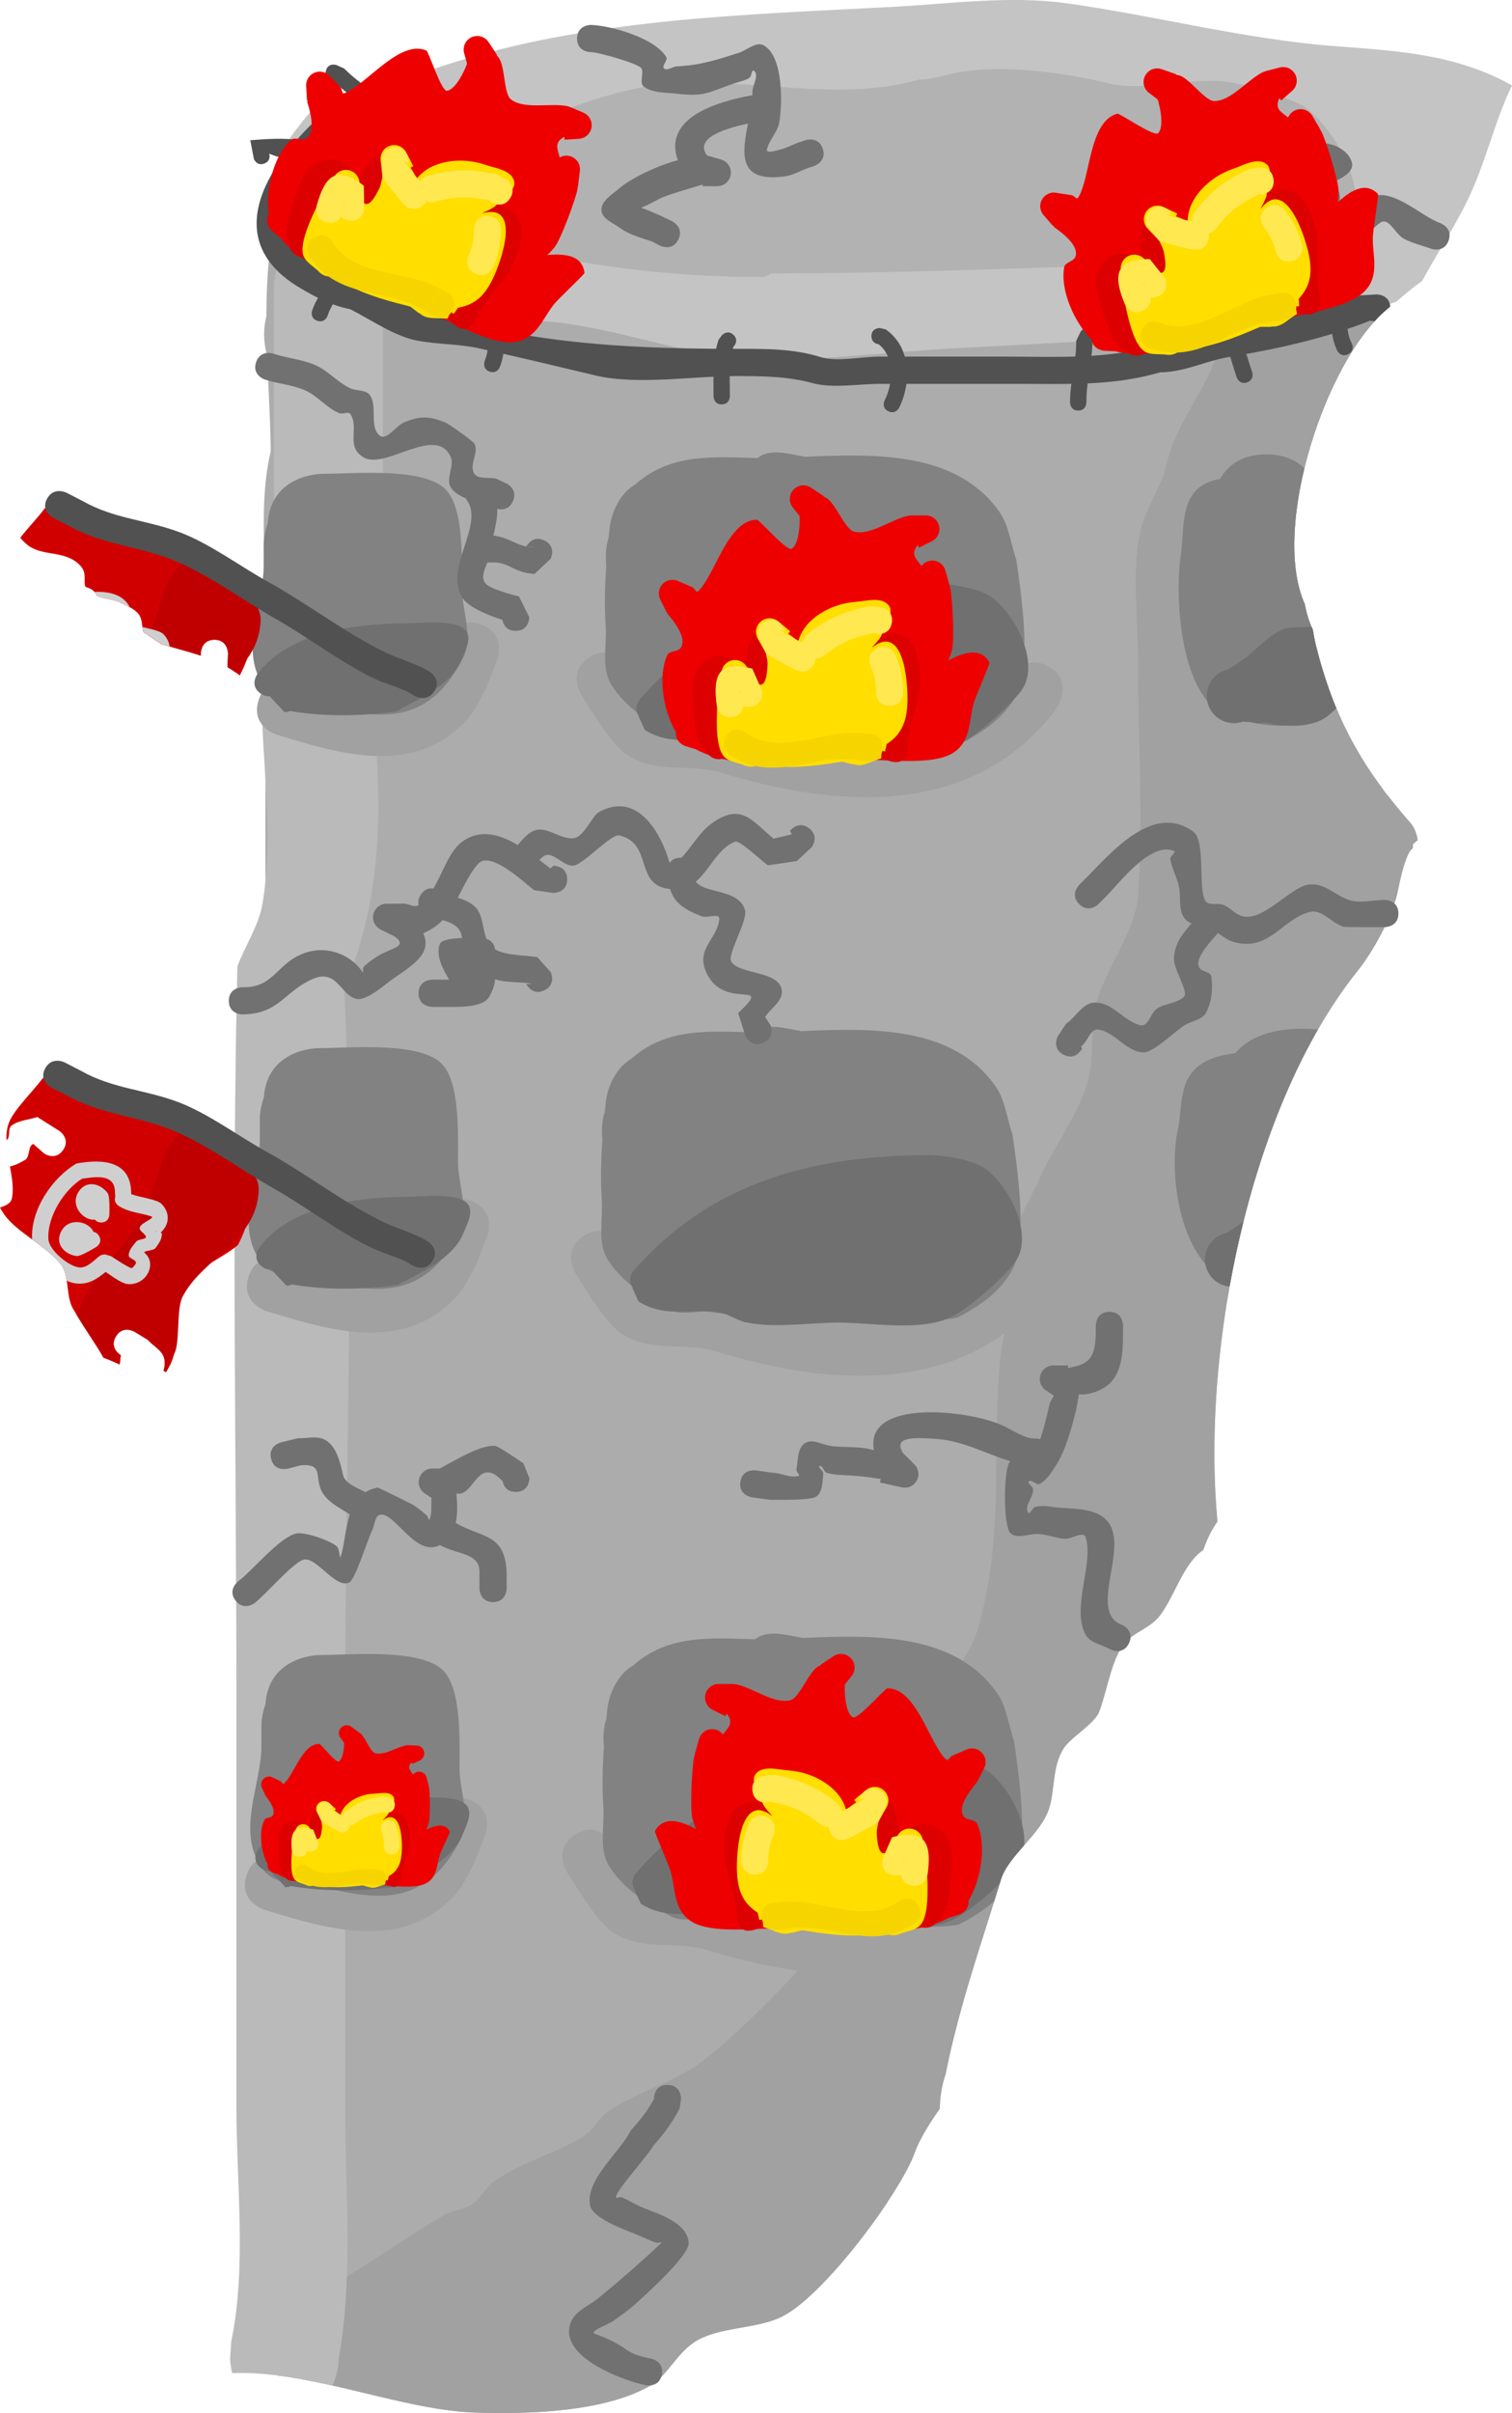 <svg version="1.1" xmlns="http://www.w3.org/2000/svg" xmlns:xlink="http://www.w3.org/1999/xlink" width="139.002" height="221.682" viewBox="0,0,139.002,221.682"><g transform="translate(-172.722,-69.159)"><g data-paper-data="{&quot;isPaintingLayer&quot;:true}" fill-rule="nonzero" stroke="none" stroke-width="0.5" stroke-linecap="butt" stroke-linejoin="miter" stroke-miterlimit="10" stroke-dasharray="" stroke-dashoffset="0" style="mix-blend-mode: normal"><path d="M263.642,243.771c-2.668,0 -6.836,0 -9.503,0c-3.475,-0.029 -6.098,-1.416 -9.403,-2.033c-2.616,-0.488 -5.895,0.839 -8.43,-0.109c-2.696,-1.008 -5.123,-3.779 -7.489,-5.234c-4.02,-2.473 -9.293,-2.085 -13.18,-5.12c-6.121,-4.779 -7.83,-12.365 -12.229,-18.353c-1.503,-4.418 -5.018,-8.132 -6.221,-12.59c-1.092,-4.047 -0.067,-9.874 -0.067,-14.079c0,-5.335 0,-10.67 0,-16.005c0,-2.665 -0.43,-5.784 0.032,-8.403c0.173,-0.981 0.899,-1.832 0.978,-2.825c0.181,-2.258 -0.506,-4.512 -0.51,-6.778c0,-13.504 -0.013,-27.009 0,-40.514c0.007,-6.86 -0.945,-13.486 0.025,-20.36c0,0 0.354,-2.475 2.828,-2.121c2.475,0.354 2.121,2.828 2.121,2.828c-0.959,6.622 0.019,13.037 0.025,19.653c0.013,13.504 0,27.009 0,40.514c-0.005,2.414 0.669,4.819 0.49,7.227c-0.082,1.109 -0.817,2.084 -1.023,3.177c-0.438,2.334 0.032,5.218 0.032,7.602c0,5.335 0,10.67 0,16.005c0,2.668 0,5.335 0,8.003c0,1.643 -0.506,3.345 -0.067,4.927c1.113,4.014 4.46,7.358 5.783,11.418c4.041,5.253 5.329,12.442 10.779,16.658c3.679,2.846 8.848,2.542 12.829,4.883c2.156,1.268 4.178,3.732 6.516,4.769c1.801,0.799 5.538,-0.472 7.576,-0.109c3.088,0.55 5.397,2.004 8.603,1.968c2.668,0 5.335,0 8.003,0h1.5c0,0 1.5,0 2.176,1.162c-0.483,0.621 -0.883,1.249 -1.083,1.903c-0.191,0.622 -0.385,1.247 -0.582,1.874c-0.3,0.061 -0.511,0.061 -0.511,0.061z" fill="#acacac"/><path d="M263.256,243.351c-2.08,-1.387 -0.693,-3.467 -0.693,-3.467l0.614,-0.525c1.555,-8.323 9.035,-13.733 13.279,-20.799c1.252,-2.505 3.248,-4.863 4.411,-7.32c0.815,-1.721 0.282,-4.671 0.282,-6.482c0,-4.565 -0.303,-9.428 0.532,-13.905c0.696,-3.733 2.741,-7.517 4.148,-11.032c2.35,-5.872 4.188,-11.365 8.164,-16.336c0.549,-1.417 1.492,-3.678 1.685,-5.09c0.316,-2.312 0.204,-4.818 1.297,-6.88c0.305,-0.575 2.102,-2.071 1.751,-3.185c-0.186,-0.589 -0.943,-0.832 -1.251,-1.368c-0.888,-1.546 -1.055,-3.444 -1.981,-4.968c-1.541,-2.535 -3.818,-5.041 -5.108,-7.705c-0.153,-0.317 -1.063,-4.944 -1.186,-5.567c-1.189,-6.014 -1.121,-13.53 0.169,-19.517c1.088,-1.483 2.666,-2.553 3.799,-4.001c0.547,-0.699 0.659,-1.635 0.831,-2.538c-0.688,0.249 -1.424,0.429 -1.948,0.524c-0.24,0.043 -5.722,0.032 -5.902,0.032c-11.504,0 -23.008,0 -34.511,0c-10.682,0 -21.905,0.921 -32.411,-1.033c-7.38,-1.372 -13.552,-5.023 -19.892,-8.827c0,0 -2.144,-1.286 -0.858,-3.43c1.286,-2.144 3.43,-0.858 3.43,-0.858c5.784,3.47 11.361,6.985 18.121,8.179c10.276,1.815 21.168,0.968 31.61,0.968c11.504,0 23.008,0 34.512,0c3.088,0 4.714,-0.205 7.643,-0.848c1.568,-0.344 3.465,-1.669 4.762,-0.723c0.521,0.38 0.802,0.945 0.948,1.593c-5.371,5.388 -9.83,19.77 -6.826,26.415c0.149,0.829 0.4,1.623 0.74,2.367c0.079,0.522 0.18,1.032 0.304,1.527c1.545,6.181 3.983,10.652 7.704,15.077c0.122,0.301 0.256,0.596 0.41,0.882c0.285,0.529 0.761,0.972 1.148,1.448c0.029,0.124 0.051,0.25 0.067,0.379c-0.141,0.118 -0.283,0.239 -0.426,0.362l-0.022,0.394c-0.741,0.423 -1.321,3.685 -1.43,4.151c-0.524,2.227 -2.206,5.305 -3.666,7.13c-9.709,12.129 -14.373,34.195 -12.862,50.562c-0.552,0.792 -0.992,1.667 -1.297,2.604c-1.955,1.342 -2.641,4.398 -4.117,6.176c-0.729,0.878 -1.896,1.279 -2.763,2.022c-1.523,1.306 -1.932,4.719 -2.704,6.676c-0.458,1.161 -2.647,2.333 -3.297,3.417c-1.002,1.671 -0.748,3.461 -1.25,5.294c-0.677,2.475 -3.781,4.433 -4.478,6.708c-0.196,0.638 -0.395,1.279 -0.597,1.923c-0.277,-0.071 -0.572,-0.201 -0.882,-0.407z" fill="#acacac"/><path d="M200.485,287.516c-0.477,-0.805 -1.345,-1.364 -1.713,-2.225c-2.846,-6.667 -0.525,-14.467 -2.069,-21.416c-0.071,-9.196 -0.894,-18.452 -0.417,-27.671c0.404,-7.799 0.387,-15.587 0.387,-23.414c0,-3.983 0.24,-7.984 -0.345,-11.928c0,0 -0.28,-1.963 0.748,-3.593c-0.043,-1.722 0.046,-3.448 0.046,-5.015c0,-7.503 0,-15.005 0,-22.508c0,-15.172 0,-30.343 0,-45.515c0,-5.454 -1.107,-13.595 2.618,-18.152c-0.39,-0.438 -0.763,-0.89 -1.118,-1.356c0,0 -4.5,-6 1.5,-10.5c6,-4.5 10.5,1.5 10.5,1.5c0.478,0.65 0.546,1.763 1.305,2.037c2.404,0.871 4.892,1.522 7.337,2.276c7.237,2.233 15.712,-0.335 23.289,0.825c0.887,0.136 1.619,0.831 2.501,1c3.46,0.663 7.521,0.365 11.086,0.365c4.443,0.021 8.113,-1.415 12.504,-1.5c5.388,-0.105 11.335,0.704 16.791,0.093c1.041,-0.659 2.411,-1.094 4.216,-1.094c3.533,0 5.402,1.664 6.39,3.425c-1.629,3.046 -2.957,6.737 -3.696,10.336l-0.971,1.265c0.223,0.159 0.441,0.334 0.651,0.528c-0.543,3.608 -0.427,6.994 0.652,9.381c0.039,0.216 0.084,0.429 0.137,0.64c-0.776,1.054 -1.791,1.729 -2.773,2.161c0.018,0.106 0.034,0.213 0.048,0.32l0.1,0.701c2.088,0.899 4.248,6.568 5.299,8.244c0.693,1.105 1.463,2.178 1.977,3.378c0.208,0.487 -0.181,1.167 0.147,1.582c1.096,1.388 3.325,1.907 3.923,3.572c0.3,0.836 0.502,1.648 0.618,2.438c-0.519,1.083 -0.897,3.184 -0.983,3.552c-0.524,2.227 -2.206,5.305 -3.666,7.13c-5.629,7.032 -9.561,17.403 -11.579,28.067c-0.555,2.391 -1.048,4.818 -1.849,7.18c-0.538,1.085 -1.299,2.41 -1.935,3.757c0.23,4.651 1.402,9.733 0.12,14.25c-0.382,1.347 -2.108,2.155 -2.251,3.548c-0.054,0.522 -0.085,1.046 -0.109,1.571c-0.209,0.348 -0.431,0.676 -0.674,0.968c-0.729,0.878 -1.896,1.279 -2.763,2.022c-1.523,1.306 -1.932,4.719 -2.704,6.676c-0.458,1.161 -2.647,2.333 -3.297,3.417c-1.002,1.671 -0.748,3.461 -1.25,5.294c-0.288,1.052 -1.014,2.011 -1.808,2.94c-0.223,0.132 -0.45,0.258 -0.682,0.379c0.057,0.068 0.114,0.138 0.17,0.211c-0.918,1.048 -1.821,2.076 -2.158,3.178c-1.781,5.808 -3.896,11.855 -5.073,17.84c-0.345,1.003 -0.535,2.078 -0.541,3.196c-0.721,1.034 -1.39,2.064 -1.867,3.036c-0.524,0.138 -1.071,0.247 -1.621,0.329c-0.441,1.761 -0.842,3.535 -1.343,5.261c-2.828,4.256 -7.195,9.42 -9.946,10.613c-2.264,0.983 -5.349,0.844 -7.49,2.031c-1.806,1.001 -2.795,3.281 -4.255,4.133c-4.347,2.535 -11.533,2.671 -16.113,2.528c-4.933,-0.154 -10.448,-2.044 -15.865,-3.038c-0.043,-0.084 -0.089,-0.167 -0.137,-0.248zM223.389,279.639c-0.042,0.01 -0.084,0.02 -0.126,0.029c0.19,0.482 0.383,0.963 0.586,1.44c0.016,0.038 0.037,0.075 0.06,0.113c0.027,-0.02 0.054,-0.039 0.08,-0.058c-0.021,-0.119 -0.037,-0.24 -0.049,-0.362l-0.12,-1.076c-0.146,-0.022 -0.29,-0.05 -0.432,-0.085zM285.098,169.601c0.133,0.027 0.269,0.052 0.409,0.075c0.137,0.023 -0.161,-0.21 -0.36,-0.264c-0.016,0.063 -0.033,0.126 -0.049,0.189z" fill="#acacac"/><path d="M198.225,287.325c-2.236,-4.472 2.236,-6.708 2.236,-6.708c4.571,-2.261 8.669,-5.336 12.993,-7.928c0.811,-0.486 1.864,-0.484 2.651,-1.008c0.811,-0.54 1.234,-1.541 2.026,-2.108c2.525,-1.807 5.694,-2.536 8.312,-4.207c0.838,-0.535 1.269,-1.561 2.077,-2.142c2.568,-1.847 6.286,-2.779 8.769,-4.7c2.9,-2.244 5.835,-5.199 8.319,-7.805c1.069,-1.122 1.137,-2.883 1.722,-4.318c4.804,-7.296 9.264,-14.057 12.503,-22.094c0.748,-1.857 2.158,-3.431 2.733,-5.349c2.521,-8.413 1.327,-16.413 2.105,-24.973c0.192,-2.115 0.975,-4.151 1.147,-6.268c0.129,-1.587 -0.192,-3.214 0.117,-4.776c0.428,-2.168 1.793,-4.042 2.614,-6.094c1.309,-2.628 3.731,-6.091 4.312,-8.912c0.442,-2.147 0.065,-4.428 0.628,-6.547c0.892,-3.354 3.654,-6.638 3.879,-10.111c0.459,-7.076 -0.024,-14.349 -0.024,-21.439c0,-3.483 -0.546,-8.135 0.134,-11.537c0.415,-2.077 1.675,-3.896 2.342,-5.906c0.821,-3.891 2.684,-5.834 4.253,-9.287c1.158,-2.55 1.332,-6.073 3.722,-7.534c2.263,-1.383 9.566,-0.898 11.598,0.986c0.324,0.3 0.613,0.633 0.873,0.99c-5.698,4.719 -10.732,20.155 -7.588,27.112c0.149,0.829 0.4,1.623 0.74,2.367c0.079,0.522 0.18,1.032 0.304,1.527c1.309,5.235 3.258,9.244 6.084,13.037c0.117,0.302 0.326,0.542 0.576,0.755c0.616,0.789 1.272,1.571 1.968,2.356c0.416,0.469 0.622,1.027 0.699,1.638c-0.141,0.118 -0.283,0.239 -0.426,0.362l-0.022,0.394c-0.741,0.423 -1.321,3.685 -1.43,4.151c-0.524,2.227 -2.206,5.305 -3.666,7.13c-9.709,12.129 -14.373,34.195 -12.862,50.562c-0.552,0.792 -0.992,1.667 -1.297,2.604c-1.955,1.342 -2.641,4.398 -4.117,6.176c-0.729,0.878 -1.896,1.279 -2.763,2.022c-1.523,1.306 -1.932,4.719 -2.704,6.676c-0.458,1.161 -2.647,2.333 -3.297,3.417c-1.002,1.671 -0.748,3.461 -1.25,5.294c-0.677,2.475 -3.781,4.433 -4.478,6.708c-1.781,5.808 -3.896,11.855 -5.073,17.84c-0.345,1.003 -0.535,2.078 -0.541,3.196c-0.969,1.391 -1.844,2.773 -2.285,4.016c-1.303,3.67 -8.555,13.514 -12.492,15.223c-2.264,0.983 -5.349,0.844 -7.49,2.031c-1.806,1.001 -2.795,3.281 -4.255,4.133c-4.347,2.535 -11.533,2.671 -16.113,2.528c-5.652,-0.177 -12.068,-2.632 -18.226,-3.408c-0.012,-0.023 -0.024,-0.046 -0.035,-0.07z" fill="#a1a1a1"/><path d="M284.889,113.152c0.664,-1.16 1.908,-2.248 4.24,-2.248c1.658,0 2.767,0.55 3.507,1.285c-1.143,4.708 -1.342,9.41 0.041,12.471c0.149,0.829 0.4,1.623 0.74,2.367c0.079,0.522 0.18,1.032 0.304,1.527c0.333,1.332 0.708,2.585 1.127,3.775c-0.627,2.969 -2.893,4.639 -9.15,2.629c-4.498,-1.445 -5.003,-10.953 -4.427,-14.768c0.309,-2.047 0,-4.572 1.464,-6.036c0.58,-0.58 1.332,-0.854 2.153,-1.003z" fill="#828282"/><path d="M286.285,165.915c0.97,-1.16 2.787,-2.248 6.191,-2.248c0.503,0 0.972,0.024 1.408,0.068c-3.824,6.651 -6.556,14.951 -8.086,23.394c-5.022,-2.553 -5.561,-10.711 -4.796,-14.175c0.452,-2.047 0.001,-4.572 2.138,-6.036c0.847,-0.58 1.945,-0.854 3.145,-1.003z" fill="#828282"/><path d="M193.879,285.853l0.097,-1.558c1.432,-6.807 0.48,-14.58 0.48,-21.528c0,-12.312 0,-24.625 0,-36.937c0,-22.616 -0.442,-45.285 0.09,-67.894c0.727,-1.94 1.967,-3.728 2.309,-5.771c1.105,-6.618 -0.135,-13.219 -0.09,-19.832c0.016,-2.417 0.753,-4.777 1.219,-7.15c0.557,-2.838 -0.065,-6.717 -0.065,-9.588c0,-6.733 0,-13.467 0,-20.2c0,0 0,-5 5,-5c5,0 5,5 5,5c0,6.733 0,13.467 0,20.2c0,3.506 0.526,7.723 -0.065,11.19c-0.204,1.199 -0.92,2.269 -1.154,3.463c-0.501,2.553 0.438,5.532 0.625,8.021c0.541,7.205 -0.011,14.995 -2.959,21.558c1.019,21.907 0.09,44.07 0.09,66.003c0,12.312 0,24.625 0,36.937c0,7.703 0.784,15.918 -0.674,23.489l0.097,-0.403c0,0 0,1.222 -0.604,2.457c-3.106,-0.696 -6.217,-1.239 -9.205,-1.137c-0.191,-0.753 -0.191,-1.32 -0.191,-1.32z" fill="#bababa"/><path d="M197.894,87.011c-0.651,-2.842 1.793,-5.708 3.666,-7.942c0.9,-1.073 2.686,-0.794 4.019,-1.223c3.172,-1.019 6.231,-2.153 9.425,-3.124c12.834,-3.9 26.469,-4.22 39.858,-4.936c5.239,-0.28 10.715,-1.055 15.947,-0.322c8.147,1.141 16.423,3.317 24.633,3.936c5.714,0.43 11.127,0.711 16.282,3.61c-1.668,3.403 -2.427,7.296 -4.299,10.98c-1.187,2.336 -2.661,4.576 -3.967,6.993c-0.806,0.545 -1.559,1.209 -2.39,1.905c-0.178,0.055 -0.355,0.113 -0.529,0.173c-1.783,0.61 -3.395,1.718 -5.228,2.157c-1.712,0.41 -3.513,0.238 -5.269,0.358c-9.842,0.526 -19.684,1.052 -29.525,1.578c-6.08,0.325 -12.474,1.223 -18.561,0.968c-6.432,-0.27 -12.532,-2.895 -18.863,-3.424c-2.83,-0.237 -5.646,0.033 -8.504,-0.522c-4.588,-0.89 -8.917,-2.39 -13.514,-3.275c0,0 -4.909,-0.952 -3.956,-5.861c0.161,-0.829 0.435,-1.491 0.779,-2.019c-0.001,-0.003 -0.002,-0.007 -0.002,-0.01z" fill="#c4c4c4"/><path d="M243.608,94.283c-0.369,0.327 -0.879,0.327 -0.879,0.327c-8.194,0 -16.3,-0.996 -24.097,-2.969c-2.396,-0.606 -5.374,-3.904 -4.129,-6.587c0.419,-0.903 1.37,-1.444 2.055,-2.166c4.5,-2.292 10.538,-4.945 15.561,-5.769c8.314,-1.363 16.794,1.702 25.114,-0.652c1.206,0.003 2.373,-0.439 3.561,-0.648c4.412,-0.778 9.7,0.024 13.86,0.996c3.681,0.86 7.973,-0.809 11.691,-0.011c2.016,0.433 4.477,1.221 6.308,2.131c3.36,2.69 6.83,8.968 3.146,13.026c-0.751,0.828 -2.119,0.722 -3.206,0.985c-1.499,0.362 -2.737,1.495 -4.375,1.655c-4.205,0.409 -11.361,0.935 -15.117,-1.003c-9.864,0.324 -19.595,0.673 -29.492,0.685z" fill="#b2b2b2"/><path d="M298.678,98.619c-4.104,1.625 -8.607,2.614 -12.882,3.319c-2.303,0.379 -4.052,1.389 -6.43,1.429c-4.345,1.263 -8.442,1.057 -12.946,1.057c-4.287,0 -8.573,0 -12.86,0c-1.874,0 -4.267,0.432 -6.078,-0.054c-2.374,-0.637 -4.478,-0.661 -7.14,-0.661c-3.878,0 -9.086,0.848 -12.865,-0.054c-3.425,-0.817 -7.151,-1.705 -10.642,-2.48c-1.906,-0.424 -3.723,-0.363 -5.665,-0.704c-2.1,-0.368 -4.353,-1.94 -6.242,-2.903c-1.777,-0.368 -2.946,-0.983 -4.508,-1.887c-9.972,-5.773 0.584,-15.938 6.772,-19.657c0,0 1.072,-0.643 1.715,0.429c0.643,1.072 -0.429,1.715 -0.429,1.715c-2.026,1.213 -4.654,2.672 -6.059,4.66c-0.693,0.981 -1.1,2.178 -1.941,3.035c-1.172,1.195 -2.733,3.324 -1.557,5.263c0.899,1.484 2.766,2.29 4.184,3.107c0.811,0.468 1.717,0.794 2.636,0.97c10.742,5.287 22.657,6.005 34.603,6.005c2.853,0 5.27,-0.034 7.864,0.768c1.464,0.453 3.777,-0.054 5.353,-0.054c3.81,0 7.621,0 11.431,0c4.84,0 9.34,0.283 14.01,-1.031c2.396,-0.03 4.082,-1.033 6.43,-1.429c4.056,-0.683 8.416,-1.587 12.318,-3.167l1.536,-0.089c0,0 1.165,0 1.246,1.125c-0.049,0.04 -0.098,0.079 -0.148,0.119c-0.435,0.349 -0.867,0.761 -1.292,1.227z" fill="#515151"/><path d="M206.68,93.208c0.182,0.728 -0.546,0.91 -0.546,0.91l-0.172,-0.106c-1.078,1.291 -2.607,2.514 -3.12,4.144c0,0 -0.237,0.712 -0.949,0.474c-0.712,-0.237 -0.474,-0.949 -0.474,-0.949c0.643,-1.852 2.157,-3.148 3.39,-4.63l0.96,-0.389c0,0 0.728,-0.182 0.91,0.546z" fill="#515151"/><path d="M216.32,97.53c0.53,-0.53 1.061,0 1.061,0l0.08,0.086c1.663,1.407 1.952,3.242 1.224,5.236c0,0 -0.263,0.702 -0.966,0.439c-0.702,-0.263 -0.439,-0.966 -0.439,-0.966c0.504,-1.299 0.449,-2.658 -0.757,-3.538l-0.203,-0.197c0,0 -0.53,-0.53 0,-1.061z" fill="#515151"/><path d="M240.165,99.936c0.53,0.53 0,1.061 0,1.061l0.04,-0.152c-0.523,1.555 -0.386,3.088 -0.386,4.716c0,0 0,0.75 -0.75,0.75c-0.75,0 -0.75,-0.75 -0.75,-0.75c0,-1.804 -0.108,-3.462 0.463,-5.19l0.323,-0.435c0,0 0.53,-0.53 1.061,0z" fill="#515151"/><path d="M197.472,83.274c0.053,0.194 0.118,0.667 -0.422,0.899c-0.689,0.295 -0.985,-0.394 -0.985,-0.394l-0.334,-1.737c1.363,-0.111 3.175,-0.236 4.562,-0.002c1.195,0.201 2.024,1.007 3.255,0.977c0,0 0.75,0 0.75,0.75c0,0.75 -0.75,0.75 -0.75,0.75c-1.004,-0.017 -4.592,-0.589 -6.075,-1.243z" fill="#515151"/><path d="M202.694,75.604c0.237,-0.712 0.949,-0.474 0.949,-0.474l0.718,0.323c1.31,1.316 2.934,2.33 4.526,3.284c0,0 0.643,0.386 0.257,1.029c-0.386,0.643 -1.029,0.257 -1.029,0.257c-1.7,-1.022 -3.408,-2.108 -4.815,-3.509l-0.131,0.04c0,0 -0.712,-0.237 -0.474,-0.949z" fill="#515151"/><path d="M253.483,100.782c-0.206,-0.031 -0.646,-0.166 -0.646,-0.74c0,-0.75 0.75,-0.75 0.75,-0.75l0.558,0.126c2.298,1.602 2.41,4.782 1.245,7.186c0,0 -0.335,0.671 -1.006,0.335c-0.671,-0.335 -0.335,-1.006 -0.335,-1.006c0.806,-1.544 0.924,-4.043 -0.565,-5.151z" fill="#515151"/><path d="M273.109,99.418c0.624,0.416 0.208,1.04 0.208,1.04l-0.157,0.009c-0.025,1.935 -0.566,3.63 -0.566,5.661c0,0 0,0.75 -0.75,0.75c-0.75,0 -0.75,-0.75 -0.75,-0.75c0,-1.977 0.597,-3.812 0.566,-5.661l0.409,-0.841c0,0 0.416,-0.624 1.04,-0.208z" fill="#515151"/><path d="M284.188,97.583c0.335,-0.671 1.006,-0.335 1.006,-0.335l0.618,0.477c0.951,1.907 1.349,3.615 2.022,5.618c0,0 0.237,0.712 -0.474,0.949c-0.712,0.237 -0.949,-0.474 -0.949,-0.474c-0.652,-1.97 -1.008,-3.56 -1.941,-5.421l0.052,0.194c0,0 -0.671,-0.335 -0.335,-1.006z" fill="#515151"/><path d="M297.78,94.664c0,0.343 -0.157,0.529 -0.327,0.63c-0.626,1.68 -1.324,3.781 -0.46,5.403c0,0 0.335,0.671 -0.335,1.006c-0.671,0.335 -1.006,-0.335 -1.006,-0.335c-1.072,-2.243 -0.299,-4.737 0.535,-6.967l0.844,-0.487c0,0 0.75,0 0.75,0.75z" fill="#515151"/><path d="M269.016,130.334c2.236,1.118 1.118,3.354 1.118,3.354l-0.421,0.752c-7.607,9.91 -20.048,8.957 -30.676,5.711c-2.896,-0.884 -5.844,0.14 -8.596,-1.586c-1.473,-0.924 -3.334,-4.109 -4.276,-5.57c0,0 -1.352,-2.103 0.751,-3.455c2.103,-1.352 3.455,0.751 3.455,0.751c0.883,1.378 1.4,3.151 2.761,4.06c1.627,1.087 5.435,0.459 7.33,1.007c8.382,2.422 19.204,4.404 25.25,-3.919l-0.051,0.012c0,0 1.118,-2.236 3.354,-1.118z" fill="#a1a1a1"/><path d="M228.594,118.817c0.028,-0.078 0.055,-0.156 0.081,-0.236c0.037,-0.362 0.075,-0.725 0.115,-1.086c0,0 0.29,-2.611 2.342,-3.837c3.237,-2.878 7.142,-2.52 11.226,-2.417c1.146,-0.917 2.809,-0.396 4.384,-0.118c6.504,-0.284 13.936,-0.494 17.848,5.049c0.899,1.273 1.044,2.937 1.566,4.406c0.453,3.18 1.433,9.699 -0.005,12.451c-1.021,1.954 -3.004,3.367 -4.969,4.367c-0.703,0.358 -5.369,0.299 -6.703,0.299c-5.46,0 -10.709,0.027 -16.054,-0.763c-1.237,-0.183 -2.632,0.361 -3.745,-0.208c-2.194,-1.123 -4.448,-2.557 -5.749,-4.651c-0.963,-1.551 -0.407,-3.63 -0.528,-5.451c-0.123,-1.85 -0.075,-3.706 0.056,-5.554c-0.154,-1.232 0.137,-2.249 0.137,-2.249z" fill="#828282"/><path d="M231.445,134.909c-0.55,-0.744 0.104,-1.508 0.104,-1.508c7.192,-8.289 16.784,-10.63 27.299,-10.63c1.31,0.027 3.878,0.433 4.962,1.198c2.267,1.598 4.694,6.304 2.707,8.765c-1.199,1.485 -4.077,4.08 -5.78,4.915c-2.764,1.355 -7.342,0.509 -10.352,0.509c-2.649,0 -5.982,0.541 -8.557,-0.033c-0.886,-0.198 -1.656,-0.833 -2.558,-0.938c-2.687,-0.312 -4.852,0.539 -7.272,-0.97l-0.557,-1.232c0,0 0,-0.028 0.004,-0.075z" fill="#707070"/><path d="M268.49,183.492c2.236,1.118 1.118,3.354 1.118,3.354l-0.421,0.752c-7.607,9.91 -20.048,8.957 -30.676,5.711c-2.896,-0.884 -5.844,0.14 -8.596,-1.586c-1.473,-0.924 -3.334,-4.109 -4.276,-5.57c0,0 -1.352,-2.103 0.751,-3.455c2.103,-1.352 3.455,0.751 3.455,0.751c0.883,1.378 1.4,3.151 2.761,4.06c1.627,1.087 5.435,0.459 7.33,1.007c8.382,2.422 19.204,4.404 25.25,-3.919l-0.051,0.012c0,0 1.118,-2.236 3.354,-1.118z" fill="#a1a1a1"/><path d="M237.722,248.31c-2.896,-0.884 -5.844,0.14 -8.596,-1.586c-1.473,-0.924 -3.334,-4.109 -4.276,-5.57c0,0 -1.352,-2.103 0.751,-3.455c2.103,-1.352 3.455,0.751 3.455,0.751c0.883,1.378 1.4,3.151 2.761,4.06c1.627,1.087 5.435,0.459 7.33,1.007c8.382,2.422 19.204,4.404 25.25,-3.919l-0.051,0.012c0,0 0.955,-1.91 2.865,-1.317c-1.02,1.176 -2.099,2.313 -2.476,3.542c-0.576,1.878 -1.186,3.78 -1.789,5.697c-7.371,4.466 -16.859,3.332 -25.225,0.777z" fill="#a1a1a1"/><path d="M228.381,227.331c0.028,-0.078 0.055,-0.156 0.081,-0.236c0.037,-0.362 0.075,-0.725 0.115,-1.086c0,0 0.29,-2.611 2.342,-3.837c3.237,-2.878 7.142,-2.52 11.226,-2.417c1.146,-0.917 2.809,-0.396 4.384,-0.118c6.504,-0.284 13.936,-0.494 17.848,5.049c0.899,1.273 1.044,2.937 1.566,4.406c0.344,2.414 0.992,6.752 0.654,9.906c-0.81,0.932 -1.56,1.855 -1.861,2.838c-0.201,0.656 -0.407,1.315 -0.614,1.977c-0.941,0.844 -2.05,1.535 -3.153,2.096c-0.703,0.358 -5.369,0.299 -6.703,0.299c-5.46,0 -10.709,0.027 -16.054,-0.763c-1.237,-0.183 -2.632,0.361 -3.745,-0.208c-2.194,-1.123 -4.448,-2.557 -5.749,-4.651c-0.963,-1.551 -0.407,-3.63 -0.528,-5.451c-0.123,-1.85 -0.075,-3.706 0.056,-5.554c-0.154,-1.232 0.137,-2.249 0.137,-2.249z" fill="#828282"/><path d="M231.084,242.752c-0.55,-0.744 0.104,-1.508 0.104,-1.508c7.192,-8.289 16.784,-10.63 27.299,-10.63c1.31,0.027 3.878,0.433 4.962,1.198c1.767,1.246 3.631,4.38 3.426,6.867c-0.911,1.041 -1.804,2.062 -2.14,3.157c-0.039,0.126 -0.077,0.252 -0.116,0.378c-1.353,1.303 -3.075,2.705 -4.243,3.278c-2.764,1.355 -7.342,0.509 -10.352,0.509c-2.649,0 -5.982,0.541 -8.557,-0.033c-0.886,-0.198 -1.656,-0.833 -2.558,-0.938c-2.687,-0.312 -4.852,0.539 -7.272,-0.97l-0.557,-1.232c0,0 0,-0.028 0.004,-0.075z" fill="#707070"/><path d="M228.235,171.581c0.028,-0.078 0.055,-0.156 0.081,-0.236c0.037,-0.362 0.075,-0.725 0.115,-1.086c0,0 0.29,-2.611 2.342,-3.837c3.237,-2.878 7.142,-2.52 11.226,-2.417c1.146,-0.917 2.809,-0.396 4.384,-0.118c6.504,-0.284 13.936,-0.494 17.848,5.049c0.899,1.273 1.044,2.937 1.566,4.406c0.453,3.18 1.433,9.699 -0.005,12.451c-1.021,1.954 -3.004,3.367 -4.969,4.367c-0.703,0.358 -5.369,0.299 -6.703,0.299c-5.46,0 -10.709,0.027 -16.054,-0.763c-1.237,-0.183 -2.632,0.361 -3.745,-0.208c-2.194,-1.123 -4.448,-2.557 -5.749,-4.651c-0.963,-1.551 -0.407,-3.63 -0.528,-5.451c-0.123,-1.85 -0.075,-3.706 0.056,-5.554c-0.154,-1.232 0.137,-2.249 0.137,-2.249z" fill="#828282"/><path d="M230.869,187.416c-0.55,-0.744 0.104,-1.508 0.104,-1.508c7.192,-8.289 16.784,-10.63 27.299,-10.63c1.31,0.027 3.878,0.433 4.962,1.198c2.267,1.598 4.694,6.304 2.707,8.765c-1.199,1.485 -4.077,4.08 -5.78,4.915c-2.764,1.355 -7.342,0.509 -10.352,0.509c-2.649,0 -5.982,0.541 -8.557,-0.033c-0.886,-0.198 -1.656,-0.833 -2.558,-0.938c-2.687,-0.312 -4.852,0.539 -7.272,-0.97l-0.557,-1.232c0,0 0,-0.028 0.004,-0.075z" fill="#707070"/><path d="M216.995,126.551c2.333,0.897 1.436,3.231 1.436,3.231l-1.006,2.592c-0.547,0.918 -0.933,1.954 -1.641,2.755c-4.822,5.449 -11.703,3.344 -17.644,1.516c0,0 -2.389,-0.735 -1.654,-3.125c0.735,-2.389 3.125,-1.654 3.125,-1.654c4.867,1.498 10.283,3.716 13.307,-1.656l0.846,-2.223c0,0 0.897,-2.333 3.231,-1.436z" fill="#a1a1a1"/><path d="M197.339,117.205c0.312,-4.515 4.984,-4.515 4.984,-4.515c2.911,0 9.377,-0.649 11.395,1.464c1.632,1.71 1.471,6.302 1.464,8.894c-0.006,2.194 1.1,4.629 0.101,6.582c-2.941,5.749 -6.965,5.786 -12.242,4.478c-1.983,-0.491 -4.653,-0.056 -5.895,-1.678c-2.638,-3.448 -0.108,-7.889 -0.18,-11.525v-1.786c0,0 0,-0.887 0.374,-1.914z" fill="#828282"/><path d="M198.635,134.325l-1.135,-1.212c-0.245,0.026 -0.53,-0.033 -0.843,-0.256c-1.017,-0.727 -0.291,-1.744 -0.291,-1.744c2.824,-3.869 9.131,-4.679 13.685,-4.691c1.213,-0.003 4.848,-0.447 5.566,0.763c0.454,0.765 -0.15,1.801 -0.489,2.623c-0.968,2.353 -3.991,3.6 -6.015,4.717c-3.117,0.431 -6.581,0.494 -9.716,-0.043c-0.271,0.107 -0.514,0.107 -0.514,0.107l-0.231,-0.247c-0.007,-0.001 -0.013,-0.003 -0.02,-0.004z" fill="#707070"/><g><path d="" fill="#d10000"/><path d="M187.672,119.75c2.161,0.902 3.981,1.983 6.272,2.556l0.046,-0.037c0,0 0.84,0 1.143,0.689c0.256,-0.05 0.563,-0.011 0.908,0.219c1.04,0.693 0.347,1.733 0.347,1.733l-0.307,0.083c0,2.464 -0.165,3.97 -1.313,6.218c-0.001,0.001 -0.003,0.002 -0.004,0.003c-0.359,-0.284 -0.735,-0.534 -1.124,-0.756l0.043,-1.276c0,0 0,-1.25 -1.25,-1.25c-1.25,0 -1.25,1.25 -1.25,1.25l0.005,0.215c-1.194,-0.4 -2.438,-0.703 -3.659,-1.077c-0.037,-0.03 -0.075,-0.058 -0.115,-0.084l-1.327,-0.885l-0.03,0.044l-0.115,-0.127c-0.013,-0.004 -0.026,-0.009 -0.039,-0.013c-0.125,-0.525 -0.105,-1.205 -0.402,-1.623c-0.367,-0.516 -1.016,-0.767 -1.581,-1.053c-0.701,-0.356 -1.551,-0.394 -2.285,-0.662c-0.131,-0.344 -0.409,-0.615 -0.757,-0.737l-0.305,-0.114c-0.217,-0.587 0.183,-1.24 -0.467,-1.94c-1.334,-1.438 -3.358,-0.822 -4.747,-1.821c-0.292,-0.21 -0.542,-0.465 -0.775,-0.74c0.709,-0.913 1.639,-1.89 2.172,-2.601c0,0 0.75,-1 1.75,-0.25c0.374,0.28 0.503,0.596 0.518,0.881c2.56,2.68 5.386,1.793 8.645,3.154z" fill="#d10000"/><path d="" fill="#d10000"/><path d="" fill="#d10000"/><path d="" fill="#d10000"/><path d="M188.222,122.356c0.518,-0.508 0.855,-1.326 1.553,-1.524c2.339,-0.661 6.95,2.968 6.906,5.235c-0.04,2.103 -1.038,3.569 -2.301,4.859c-0.24,-0.169 -0.487,-0.325 -0.739,-0.469l0.043,-1.276c0,0 0,-1.25 -1.25,-1.25c-1.25,0 -1.25,1.25 -1.25,1.25l0.005,0.215c-1.194,-0.4 -2.438,-0.703 -3.659,-1.077c-0.037,-0.03 -0.075,-0.058 -0.115,-0.084l-1.013,-0.675c0.708,-1.685 1.127,-3.527 1.819,-5.206z" fill="#c00000"/><path d="" fill="#c00000"/><path d="M177.05,114.972c0.625,-1.146 1.804,-0.538 1.804,-0.538l1.494,0.771c2.92,1.64 5.817,1.7 8.909,2.858c2.755,1.032 5.579,3.157 8.171,4.586c3.644,2.009 7.148,4.754 10.883,6.521c1.297,0.614 2.741,0.955 3.946,1.726c0,0 1.11,0.72 0.37,1.799c-0.74,1.08 -1.85,0.36 -1.85,0.36c-1.096,-0.724 -2.45,-0.985 -3.638,-1.554c-3.133,-1.499 -6.097,-3.811 -9.138,-5.528c-3.042,-1.717 -6.464,-4.29 -9.732,-5.499c-3.204,-1.185 -6.152,-1.312 -9.208,-2.996l-1.458,-0.752c0,0 -1.178,-0.608 -0.553,-1.754z" fill="#515151"/><path d="" fill="#cfcfcf"/><path d="M187.758,127.435c0.332,0.352 0.512,0.735 0.552,1.114c-0.26,-0.075 -0.52,-0.151 -0.779,-0.23c-0.037,-0.03 -0.075,-0.058 -0.115,-0.084l-1.327,-0.885l-0.03,0.044l-0.115,-0.127c-0.013,-0.004 -0.026,-0.009 -0.039,-0.013c-0.036,-0.151 -0.06,-0.316 -0.083,-0.483c0.775,0.182 1.636,0.344 1.935,0.662z" fill="#cfcfcf"/><path d="M183.923,124.579c-0.701,-0.356 -1.551,-0.394 -2.285,-0.662c-0.053,-0.14 -0.13,-0.267 -0.227,-0.378c1.39,-0.054 2.666,0.257 3.233,1.4c-0.237,-0.128 -0.487,-0.241 -0.721,-0.36z" fill="#cfcfcf"/><path d="" fill="#cfcfcf"/><path d="" fill="#cfcfcf"/><path d="" data-paper-data="{&quot;index&quot;:null}" fill="#cfcfcf"/></g><path d="M216.069,179.514c2.333,0.897 1.436,3.231 1.436,3.231l-1.006,2.592c-0.547,0.918 -0.933,1.954 -1.641,2.755c-4.822,5.449 -11.703,3.344 -17.644,1.516c0,0 -2.389,-0.735 -1.654,-3.125c0.735,-2.389 3.125,-1.654 3.125,-1.654c4.867,1.498 10.283,3.716 13.307,-1.656l0.846,-2.223c0,0 0.897,-2.333 3.231,-1.436z" fill="#a1a1a1"/><path d="M196.981,169.969c0.312,-4.515 4.984,-4.515 4.984,-4.515c2.911,0 9.377,-0.649 11.395,1.464c1.632,1.71 1.471,6.302 1.464,8.894c-0.006,2.194 1.1,4.629 0.101,6.582c-2.941,5.749 -6.965,5.786 -12.242,4.478c-1.983,-0.491 -4.653,-0.056 -5.895,-1.678c-2.638,-3.448 -0.108,-7.889 -0.18,-11.525v-1.786c0,0 0,-0.887 0.374,-1.914z" fill="#828282"/><path d="M198.808,187.007l-1.135,-1.212c-0.245,0.026 -0.53,-0.033 -0.843,-0.256c-1.017,-0.727 -0.291,-1.744 -0.291,-1.744c2.824,-3.869 9.131,-4.679 13.685,-4.691c1.213,-0.003 4.848,-0.447 5.566,0.763c0.454,0.765 -0.15,1.801 -0.489,2.623c-0.968,2.353 -3.991,3.6 -6.015,4.717c-3.117,0.431 -6.581,0.494 -9.716,-0.043c-0.271,0.107 -0.514,0.107 -0.514,0.107l-0.231,-0.247c-0.007,-0.001 -0.013,-0.003 -0.02,-0.004z" fill="#707070"/><g><path d="M187.499,172.086c2.161,0.902 3.981,1.983 6.272,2.556l0.046,-0.037c0,0 0.84,0 1.143,0.689c0.256,-0.05 0.563,-0.011 0.908,0.219c1.04,0.693 0.347,1.733 0.347,1.733l-0.307,0.083c0,2.464 -0.165,3.97 -1.313,6.218c-2.038,1.655 -4.346,2.103 -5.218,4.783c-0.493,1.517 -0.02,5.426 -1.464,6.857c-0.051,-0.033 -0.102,-0.067 -0.153,-0.102c0.119,-0.387 0.151,-0.781 0.05,-1.16c-0.193,-0.725 -1.002,-1.118 -1.504,-1.677l-1.213,-0.739c0,0 -1.072,-0.643 -1.715,0.429c-0.643,1.072 0.429,1.715 0.429,1.715l0.012,0.007c-0.034,0.309 -0.062,0.595 -0.093,0.866c-0.466,-0.214 -0.871,-0.403 -1.139,-0.503c-0.114,-0.042 -0.229,-0.083 -0.344,-0.122c-0.709,-1.294 -1.688,-2.565 -2.824,-4.537c-0.664,-1.154 -0.288,-3.09 -1.148,-4.118c-1.448,-1.731 -3.995,-2.865 -5.156,-4.506c-0.15,-0.213 -0.28,-0.426 -0.395,-0.641c0.49,-0.177 0.969,-0.35 1.081,-0.803c0.209,-0.847 0.031,-1.893 -0.167,-2.977c0.387,-0.076 0.834,-0.264 1.399,-0.604c0.469,-0.283 0.235,-1.281 0.752,-1.463l0.981,0.868c0,0 1.017,0.727 1.744,-0.291c0.727,-1.017 -0.291,-1.744 -0.291,-1.744l-2.062,-1.306c-0.791,0.262 -1.704,0.291 -2.374,0.787c-0.343,0.253 -0.108,0.879 -0.352,1.229c-0.035,0.05 -0.076,0.079 -0.122,0.093c-0.013,-0.58 0.052,-1.136 0.255,-1.64c0.463,-1.149 2.205,-2.859 3.021,-3.946c0,0 0.75,-1 1.75,-0.25c0.374,0.28 0.503,0.596 0.518,0.881c2.56,2.68 5.386,1.793 8.645,3.154z" fill="#d10000"/><path d="" fill="#d10000"/><path d="M188.249,194.038c0.075,0.237 0.073,0.53 -0.087,0.882c-0.054,0.12 -0.116,0.221 -0.182,0.307c-0.074,-0.046 -0.147,-0.094 -0.22,-0.144c0.119,-0.387 0.151,-0.781 0.05,-1.16c-0.193,-0.725 -1.002,-1.118 -1.504,-1.677l-1.213,-0.739c0,0 -1.072,-0.643 -1.715,0.429c-0.643,1.072 0.429,1.715 0.429,1.715l0.012,0.007c-0.032,0.291 -0.059,0.562 -0.087,0.819c-0.503,-0.193 -1.018,-0.397 -1.505,-0.609c-0.635,-1.152 -1.484,-2.29 -2.465,-3.925c0.334,-1.04 0.97,-2.062 1.424,-2.747c1.366,-2.06 3.149,-3.812 4.388,-5.963c1.156,-2.006 1.594,-4.407 2.474,-6.543c0.518,-0.508 0.855,-1.326 1.553,-1.524c2.339,-0.661 6.95,2.968 6.906,5.235c-0.092,4.8 -5.173,6.287 -7.011,9.916c-0.622,1.228 -0.14,4.675 -0.898,5.41c-0.12,0.116 -0.236,0.219 -0.349,0.309z" fill="#c00000"/><path d="M176.877,167.308c0.625,-1.146 1.804,-0.538 1.804,-0.538l1.494,0.771c2.92,1.64 5.817,1.7 8.909,2.858c2.755,1.032 5.579,3.157 8.171,4.586c3.644,2.009 7.148,4.754 10.883,6.521c1.297,0.614 2.741,0.955 3.946,1.726c0,0 1.11,0.72 0.37,1.799c-0.74,1.08 -1.85,0.36 -1.85,0.36c-1.096,-0.724 -2.45,-0.985 -3.638,-1.554c-3.133,-1.499 -6.097,-3.811 -9.138,-5.528c-3.042,-1.717 -6.464,-4.29 -9.732,-5.499c-3.204,-1.185 -6.152,-1.312 -9.208,-2.996l-1.458,-0.752c0,0 -1.178,-0.608 -0.553,-1.754z" fill="#515151"/><path d="M179.861,187.083c-0.318,-0.019 -0.657,-0.11 -1,-0.256c-0.094,-0.602 -0.24,-1.166 -0.588,-1.582c-0.702,-0.839 -1.662,-1.537 -2.597,-2.222c-0.169,-2.744 1.905,-5.717 4.078,-6.974c2.37,-0.432 5.015,-0.28 5.026,2.727l0.012,0.091c0.84,0.318 2.372,0.458 2.793,0.905c0.805,0.854 0.717,1.887 -0.097,2.63c0.07,0.026 0.118,0.065 0.118,0.137c-0.003,0.467 -0.304,0.901 -0.585,1.274c-0.218,0.29 -1.259,0.228 -0.985,0.467c1.165,1.017 0.095,3.021 -1.605,2.841c-0.539,-0.057 -1.421,-0.727 -2,-1.108c-0.753,0.608 -1.488,1.134 -2.57,1.071zM183.288,178.761c0.05,-1.771 -1.666,-1.51 -3.022,-1.312c-1.633,1 -3.225,3.484 -3.096,5.554c0.063,1.014 1.885,2.52 2.85,2.596c0.702,0.055 1.315,-0.618 1.797,-1.012c0,0 0.392,-0.319 0.793,-0.11c0.199,0.018 0.35,0.106 0.35,0.106c0.168,0.098 1.792,1.207 1.917,1.064c0.144,-0.164 0.425,-0.378 0.321,-0.571c-0.139,-0.259 -0.652,-0.309 -0.643,-0.603c0.015,-0.479 0.397,-0.886 0.701,-1.257c0.21,-0.257 1.001,-0.177 0.87,-0.481c-0.129,-0.3 -0.639,-0.493 -0.554,-0.809c0.127,-0.47 1.508,-0.868 1.046,-1.021c-0.978,-0.323 -1.906,-0.334 -2.872,-0.89l-0.083,-0.048c0,0 -0.543,-0.318 -0.34,-0.868zM187.175,182.324c-0.113,-0.069 -0.199,-0.138 -0.144,-0.08c0.035,0.038 0.086,0.062 0.144,0.08z" fill="#cfcfcf"/><path d="M181.329,182.335c0.172,0.026 0.356,0.124 0.499,0.373c0.372,0.646 -0.274,1.019 -0.274,1.019c-0.102,0.059 -0.253,0.149 -0.426,0.249c-0.028,0.019 -0.058,0.036 -0.087,0.05c-0.464,0.263 -1.051,0.564 -1.317,0.522c-1.092,-0.173 -2.005,-1.135 -1.35,-2.308c0.713,-1.277 2.498,-0.896 2.954,0.097z" fill="#cfcfcf"/><path d="M179.92,178.687c0.7,-1.147 1.986,-0.824 2.673,0.043c0.168,0.211 0.193,0.87 0.192,1.404c0.002,0.032 0.002,0.066 -0.001,0.1c-0.002,0.2 -0.006,0.376 -0.007,0.493c0,0 -0.007,0.746 -0.753,0.739c-0.287,-0.003 -0.463,-0.115 -0.57,-0.252c-1.089,0.089 -2.296,-1.279 -1.534,-2.527z" data-paper-data="{&quot;index&quot;:null}" fill="#cfcfcf"/></g><path d="M215.884,234.514c2.333,0.897 1.436,3.231 1.436,3.231l-1.006,2.592c-0.547,0.918 -0.933,1.954 -1.641,2.755c-4.822,5.449 -11.703,3.344 -17.644,1.516c0,0 -2.389,-0.735 -1.654,-3.125c0.735,-2.389 3.125,-1.654 3.125,-1.654c4.867,1.498 10.283,3.716 13.307,-1.656l0.846,-2.223c0,0 0.897,-2.333 3.231,-1.436z" fill="#a1a1a1"/><path d="M197.126,225.719c0.312,-4.515 4.984,-4.515 4.984,-4.515c2.911,0 9.377,-0.649 11.395,1.464c1.632,1.71 1.471,6.302 1.464,8.894c-0.006,2.194 1.1,4.629 0.101,6.582c-2.941,5.749 -6.965,5.786 -12.242,4.478c-1.983,-0.491 -4.653,-0.056 -5.895,-1.678c-2.638,-3.448 -0.108,-7.889 -0.18,-11.525v-1.786c0,0 0,-0.887 0.374,-1.914z" fill="#828282"/><path d="M198.723,242.276l-1.135,-1.212c-0.245,0.026 -0.53,-0.033 -0.843,-0.256c-1.017,-0.727 -0.291,-1.744 -0.291,-1.744c2.824,-3.869 9.131,-4.679 13.685,-4.691c1.213,-0.003 4.848,-0.447 5.566,0.763c0.454,0.765 -0.15,1.801 -0.489,2.623c-0.968,2.353 -3.991,3.6 -6.015,4.717c-3.117,0.431 -6.581,0.494 -9.716,-0.043c-0.271,0.107 -0.514,0.107 -0.514,0.107l-0.231,-0.247c-0.007,-0.001 -0.013,-0.003 -0.02,-0.004z" fill="#707070"/><path d="M287.682,135.485c-0.231,0.015 -0.456,0.002 -0.67,-0.037c-0.171,0.062 -0.352,0.106 -0.538,0.129c-0.102,0.013 -0.206,0.019 -0.312,0.019c-1.381,0 -2.5,-1.119 -2.5,-2.5c0,-1.203 0.849,-2.207 1.981,-2.446c0.616,-0.415 1.321,-0.808 2.131,-1.511c0.729,-0.632 2.278,-2.178 3.393,-2.294c0.773,-0.081 1.485,-0.107 2.133,-0.083c0.038,0.089 0.077,0.178 0.117,0.266c0.079,0.522 0.18,1.032 0.304,1.527c0.516,2.063 1.131,3.935 1.86,5.679c-0.222,0.21 -0.458,0.42 -0.711,0.631c-1.529,1.279 -4.112,1.054 -5.957,0.682c-0.159,0.032 -0.324,0.048 -0.492,0.048h-0c-0.257,0 -0.505,-0.039 -0.738,-0.111z" fill="#707070"/><path d="M283.501,184.87c0,-1.203 0.849,-2.207 1.981,-2.446c0.464,-0.313 0.979,-0.613 1.552,-1.044c-0.493,1.972 -0.919,3.971 -1.278,5.978c-1.266,-0.123 -2.256,-1.19 -2.256,-2.488z" fill="#707070"/><path d="M234.086,260.694c1.25,0 1.25,1.25 1.25,1.25l-0.125,0.894c-0.626,1.269 -1.507,2.411 -2.443,3.472c-0.398,0.798 -3.419,4.081 -3.42,4.684c-0,0.182 0.38,-0.046 0.546,0.029c0.677,0.301 1.308,0.703 1.995,0.983c1.162,0.473 4.047,1.317 4.144,3.198c0.062,1.196 -3.993,4.782 -4.807,5.541c-0.639,0.595 -1.367,1.088 -2.073,1.602c-0.567,0.413 -2.367,0.988 -1.709,1.228c0.991,0.362 1.974,0.804 2.827,1.425c0.664,0.483 1.507,0.693 2.315,0.841c0,0 1.226,0.245 0.981,1.471c-0.245,1.226 -1.471,0.981 -1.471,0.981c-2.272,-0.482 -8.372,-2.766 -6.808,-5.965c0.447,-0.915 1.548,-1.324 2.341,-1.963c1.958,-1.578 4.191,-3.539 5.905,-5.161c0.12,-0.114 -0.34,0.042 -0.498,-0.012c-0.7,-0.238 -1.359,-0.584 -2.047,-0.854c-0.943,-0.37 -3.83,-1.42 -4.028,-2.602c-0.398,-2.375 2.774,-4.876 3.732,-6.82c0.86,-0.973 1.711,-1.995 2.268,-3.168l-0.125,0.196c0,0 0,-1.25 1.25,-1.25z" fill="#717171"/><path d="M270.512,166.062c-1.118,-0.559 -0.559,-1.677 -0.559,-1.677l0.774,-1.179c0.91,-0.6 1.539,-1.922 2.628,-1.944c1.685,-0.034 2.698,1.752 4.231,2.089c0.689,0.151 0.902,-1.106 1.477,-1.514c0.75,-0.531 1.873,-0.469 2.517,-1.124c0.443,-0.45 -1.028,-2.549 -0.933,-3.597c0.135,-1.483 0.848,-2.201 1.61,-3.121c-0.253,-0.108 -0.476,-0.255 -0.643,-0.476c-0.614,-0.812 -0.29,-2.019 -0.526,-3.009c-0.199,-0.832 -0.661,-1.598 -0.776,-2.446c-0.036,-0.266 0.594,-0.622 0.346,-0.726c-2.165,-0.905 -5.061,2.987 -6.259,4.185l-0.698,0.698c0,0 -0.884,0.884 -1.768,0c-0.884,-0.884 0,-1.768 0,-1.768l0.698,-0.698c2.176,-2.176 6.103,-6.92 9.791,-4.189c1.187,0.879 0.395,5.354 1.137,6.381c0.328,0.454 1.126,0.134 1.644,0.348c0.566,0.234 0.986,0.754 1.556,0.978c1.929,0.757 4.474,-2.519 6.159,-2.829c1.555,-0.286 2.595,1.047 3.913,1.422c1.027,0.292 2.135,-0.033 3.202,-0.033c0,0 1.25,0 1.25,1.25c0,1.25 -1.25,1.25 -1.25,1.25c-0.319,0 -3.613,0.01 -3.776,-0.033c-1.082,-0.285 -1.975,-1.623 -3.066,-1.37c-2.598,0.603 -3.783,3.737 -7.1,2.753c-0.517,-0.153 -0.948,-0.5 -1.401,-0.803c-0.741,0.843 -2.224,2.4 -1.699,3.195c0.248,0.375 1.027,0.346 1.092,0.791c0.162,1.111 0.035,2.341 -0.49,3.333c-0.332,0.628 -1.218,0.734 -1.842,1.073c-0.932,0.507 -2.922,2.599 -3.934,2.569c-1.547,-0.045 -2.608,-1.893 -4.143,-2.098c-0.725,-0.097 -0.952,1.136 -1.559,1.545l0.076,0.217c0,0 -0.559,1.118 -1.677,0.559z" fill="#717171"/><path d="M221.212,119.376c0.203,0.026 0.421,0.031 0.662,0.006zM221.112,119.361c0.069,-0.127 0.626,-1.067 1.67,-0.545c1.118,0.559 0.559,1.677 0.559,1.677l-1.467,1.389c-2.091,-0.106 -2.298,-1.189 -4.187,-1.047c0,0 -0.059,0 -0.152,-0.013c-0.3,0.717 -0.617,1.425 -0.18,1.944c0.41,0.488 2.46,1.044 3.078,1.189l0.947,1.911c0,0 0,1.25 -1.25,1.25c-0.896,0 -1.15,-0.643 -1.222,-1.007c-1.321,-0.429 -3.155,-1.18 -3.68,-2.029c-1.727,-2.796 2.11,-6.739 0.372,-9.036c0,0 -0.025,-0.037 -0.058,-0.101c-0.559,-0.228 -1.059,-0.536 -1.361,-0.982c-0.534,-0.789 0.363,-1.995 -0.039,-2.859c-1.368,-2.941 -6.039,1.277 -8.013,0.068c-1.666,-1.02 -0.361,-2.71 -1.19,-3.961c-0.188,-0.284 -0.701,0.036 -1.017,-0.09c-1.16,-0.461 -1.976,-1.566 -3.113,-2.082c-1.181,-0.536 -2.524,-0.607 -3.755,-1.016c0,0 -1.186,-0.395 -0.791,-1.581c0.395,-1.186 1.581,-0.791 1.581,-0.791c1.285,0.43 2.687,0.518 3.921,1.078c1.155,0.524 2.015,1.577 3.168,2.105c0.568,0.26 1.397,0.109 1.774,0.608c0.767,1.018 -0.071,2.894 0.904,3.715c0.654,0.551 1.48,-0.867 2.27,-1.195c1.47,-0.61 2.304,-0.578 3.775,0.012c0.377,0.151 2.583,1.74 2.69,1.949c0.414,0.808 -0.522,1.955 -0.039,2.724c0.371,0.59 1.354,0.326 2.031,0.491l0.954,0.444c0,0 1.118,0.559 0.559,1.677c-0.39,0.78 -1.052,0.744 -1.417,0.651c0.036,0.822 -0.174,1.588 -0.351,2.457c1.383,0.165 2.041,0.829 3.028,0.994z" fill="#717171"/><path d="M211.203,160.408c0,-1.25 1.25,-1.25 1.25,-1.25h1.047c0.146,0.001 0.32,-0.006 0.508,-0.011c-0.593,-0.982 -1.251,-2.227 -0.845,-3.278c0.142,-0.367 1.097,-0.495 2.039,-0.536c-0.059,-0.371 -0.168,-0.71 -0.431,-0.961c-0.37,-0.355 -0.852,-0.534 -1.354,-0.685c-0.318,0.337 -0.676,0.629 -1.09,0.855c-0.255,0.139 -0.484,0.256 -0.692,0.354c0.722,1.663 -0.459,2.626 -2.683,4.115c-0.723,0.484 -2.432,2.062 -3.374,1.926c-1.551,-0.225 -1.819,-2.875 -4.161,-1.815c-2.66,1.204 -3.014,3.18 -6.41,3.235c0,0 -1.25,0 -1.25,-1.25c0,-1.25 1.25,-1.25 1.25,-1.25c2.834,0.065 3.126,-2.075 5.453,-3.045c2.249,-0.937 4.55,0.053 5.608,1.674c0.091,0.139 -0.036,-0.373 0.08,-0.493c0.414,-0.428 0.922,-0.761 1.431,-1.071c1.123,-0.683 2.691,-0.793 1.434,-1.72l-1.283,-0.641c-0.423,-0.2 -0.715,-0.631 -0.715,-1.13c0,-0.69 0.56,-1.25 1.25,-1.25h1.396c0.499,-0.1 1.089,0.407 1.522,0.139c0.007,-0.004 0.014,-0.009 0.021,-0.013c-0.061,-0.253 -0.036,-0.56 0.176,-0.914c0.348,-0.581 0.823,-0.658 1.184,-0.607c0.88,-1.469 1.441,-3.378 2.595,-4.261c2.777,-2.125 6.092,0.868 8.161,2.417l0.297,-0.25c0,0 1.25,0 1.25,1.25c0,1.25 -1.25,1.25 -1.25,1.25l-1.796,-0.25c-0.751,-0.563 -3.967,-3.653 -5.098,-2.468c-0.771,0.809 -1.304,2.005 -1.921,3.156c0.601,0.195 1.18,0.418 1.612,0.859c0.721,0.736 0.654,1.947 1.028,2.917c0.323,0.111 0.713,0.369 0.785,0.965c1.072,0.617 2.994,0.543 3.892,0.719l1.222,1.365c0,0 0.559,1.118 -0.559,1.677c-1.118,0.559 -1.677,-0.559 -1.677,-0.559l0.524,-0.031c-1.071,-0.218 -2.21,-0.065 -3.257,-0.378c-0.027,-0.008 -0.072,-0.029 -0.132,-0.062c-0.015,0.43 -0.175,0.965 -0.543,1.627c-0.601,1.079 -3.103,0.926 -4.197,0.93h-1.047c0,0 -1.25,0 -1.25,-1.25z" fill="#717171"/><path d="M197.644,203.183c-0.303,-1.213 0.91,-1.516 0.91,-1.516l1.546,-0.377c0.792,0.029 1.651,-0.234 2.376,0.086c1.123,0.496 1.507,2.032 1.764,3.232c0.185,0.863 1.273,1.186 2.076,1.639c0.318,-0.2 0.694,-0.346 1.142,-0.424c0.027,-0.005 3.004,1.439 3.223,1.576c0.454,0.285 0.875,0.625 1.276,0.981c0.115,0.102 0.201,0.525 0.257,0.382c0.244,-0.619 0.122,-1.321 0.179,-1.987l-0.604,-0.402c-0.345,-0.223 -0.573,-0.61 -0.573,-1.051c0,-0.69 0.56,-1.25 1.25,-1.25h0.687c1.746,-0.948 3.836,-2.21 5.109,-2.075c0.283,0.03 2.18,1.325 2.574,1.587l0.557,1.389c0,0 0,1.25 -1.25,1.25c-0.894,0 -1.148,-0.639 -1.221,-1.003c-0.332,-0.317 -0.656,-0.645 -1.086,-0.76c-1.389,-0.369 -1.824,2.207 -3.151,1.902c0.069,0.865 0.13,1.838 -0.067,2.712c2.424,1.409 4.569,0.925 4.681,4.622v1.396c0,0 0,1.25 -1.25,1.25c-1.25,0 -1.25,-1.25 -1.25,-1.25v-1.396c0.099,-1.899 -1.916,-1.659 -3.634,-2.591c-2.225,1.15 -4.092,-2.96 -5.461,-2.795c-0.536,0.065 -0.524,0.945 -0.761,1.43c-0.493,1.011 -1.546,4.504 -2.104,4.791c-1.28,0.658 -3.075,-2.481 -4.261,-2.071c-1.014,0.35 -3.458,3.228 -4.46,3.98c0,0 -1,0.75 -1.75,-0.25c-0.75,-1 0.25,-1.75 0.25,-1.75c1.299,-0.973 3.766,-4.013 5.31,-4.394c0.778,-0.192 3.13,0.622 3.773,1.191c0.246,0.218 0.232,1.236 0.34,0.925c0.343,-0.987 0.403,-2.545 0.842,-3.876c-0.686,-0.437 -1.421,-0.814 -2.01,-1.371c-1.678,-1.588 0.001,-3.334 -2.468,-3.143l-1.245,0.321c0,0 -1.213,0.303 -1.516,-0.91z" fill="#717171"/><g><path d="M234.862,136.426c-1.147,-1.893 -1.696,-5.109 -0.793,-7.085c0.192,-0.42 0.949,-0.278 1.222,-0.65c0.678,-0.921 -0.751,-2.614 -1.205,-3.141l-0.025,-0.149l-0.047,0.024l-0.581,-1.162c-0.091,-0.174 -0.143,-0.372 -0.143,-0.582c0,-0.69 0.56,-1.25 1.25,-1.25c0.185,0 0.36,0.04 0.518,0.112l1.299,0.557c0.013,0.004 0.026,0.01 0.039,0.017l0.019,0.008l-0.001,0.003c0.182,0.119 0.322,0.496 0.47,0.364c1.535,-1.37 2.714,-6.585 5.425,-6.585c0.238,0 2.751,2.945 3.198,2.661c0.678,-0.429 0.772,-2.276 0.718,-3.017l-0.612,-0.765c-0.175,-0.215 -0.28,-0.49 -0.28,-0.789c0,-0.69 0.56,-1.25 1.25,-1.25c0.263,0 0.506,0.081 0.708,0.219l1.17,0.78l-0.027,0.041c0.06,0.025 0.119,0.05 0.178,0.078c0.909,0.425 1.752,2.88 2.603,3.126c1.504,0.434 3.618,-1.244 5.149,-1.477l0.089,0.032v-0.035h1.382c0.69,0 1.25,0.56 1.25,1.25c0,0.499 -0.292,0.93 -0.715,1.13l-1.16,0.58l-0.119,-0.238c-0.3,0.364 -0.439,0.741 -0.227,1.14c0.141,0.265 0.388,0.517 0.568,0.778c0.228,-0.3 0.589,-0.494 0.996,-0.494c0.581,0 1.069,0.396 1.21,0.933l0.387,1.355l-0.019,0.005c0.02,0.054 0.038,0.109 0.055,0.165c0.213,0.702 0.435,4.898 0.168,5.824c-0.058,0.199 -0.169,0.548 -0.337,0.902c1.113,-0.57 2.905,-1.407 3.794,0.18c0.063,0.112 -1.302,3.144 -1.48,3.843c-0.412,1.618 -0.247,3.522 -1.973,4.526c-1.839,1.07 -5.859,0.559 -7.924,0.559c-4.613,0 -11.56,1.251 -15.622,-0.954l-0.959,-0.294c0,0 -0.976,-0.325 -0.862,-1.272z" fill="#ee0000"/><path d="M237.155,137.649c-0.71,-1.184 -0.852,-5.064 -0.672,-6.139c0.185,-1.102 1.373,-2.139 2.546,-2.139c0.777,0 2.306,1.081 2.312,0.304c0.006,-0.776 0.62,-3.763 2.191,-2.192c0.379,0.379 0.846,4.375 -0.259,5.112c-0.565,0.377 -4.324,-0.769 -4.327,-0.527c-0.024,2.103 0.432,3.365 1.032,5.166c0.047,0.132 0.073,0.275 0.073,0.423c0,0.132 -0.021,0.26 -0.059,0.379c-0.146,0.611 -0.501,0.841 -0.918,0.841c-0.088,0.02 -0.18,0.03 -0.273,0.03c-0.462,0 -0.865,-0.25 -1.081,-0.623c-0.236,-0.196 -0.436,-0.42 -0.565,-0.634z" fill="#dd0000"/><path d="M256.791,128.662c1.355,3.341 -0.138,5.404 -0.554,8.261c-0.13,0.89 0.081,2.611 -1.632,2.182c-2.747,-0.687 0.258,-3.955 0.237,-5.314c-0.013,-0.864 -0.296,-2.659 -0.395,-3.746c-0.019,-0.212 -0.499,-0.209 -0.984,-0.197c-0.117,0.036 -0.242,0.056 -0.372,0.056c-0.145,0 -0.285,-0.025 -0.415,-0.071c-0.486,-0.171 -0.835,-0.635 -0.835,-1.179c0,-0.69 0.56,-1.25 1.25,-1.25c0.157,0 0.308,0.029 0.446,0.082c1.247,-0.348 2.741,-0.089 3.253,1.175z" fill="#dd0000"/><path d="M242.513,139.332c-0.518,0.444 -1.233,0.183 -1.233,0.183c-0.697,-0.323 -1.655,-0.337 -2.091,-0.969c-0.904,-1.31 -0.459,-4.707 -0.48,-6.288l0.087,-0.149l-0.057,-0.014l0.336,-1.336c0.142,-0.604 0.714,-1.022 1.347,-0.956c0.438,0.046 0.8,0.313 0.985,0.679l0.652,1.243l-0.047,0.025c0.695,0.587 1.174,0.501 1.276,-1.496c0.019,-0.37 -0.095,-0.735 -0.153,-1.102l-0.743,-1.311c-0.129,-0.222 -0.192,-0.485 -0.163,-0.76c0.072,-0.687 0.687,-1.185 1.374,-1.112c0.261,0.027 0.495,0.134 0.681,0.292l1.082,0.898l-0.189,0.228c0.298,0.187 0.579,0.394 0.835,0.627l0.109,0.042c0.525,-2.031 2.965,-3.43 5.186,-3.596c1.034,-0.077 2.441,-0.505 3.097,0.298c0.589,0.72 -0.371,1.826 -0.63,2.72c-0.126,0.436 -1.16,1.378 -0.795,1.107c2.885,-2.143 3.241,3.442 3.16,5.229c-0.092,2.014 -0.782,2.959 -1.905,3.706l-0.147,0.673l-0.323,-0.071l-0.033,0.706c-0.775,0.198 -1.543,0.762 -2.326,0.595c-0.086,-0.018 -0.169,-0.042 -0.251,-0.069l-0.008,0.032l-0.987,-0.249c-0.167,0.02 -0.328,0.04 -0.476,0.065c-1.681,0.276 -4.83,0.715 -7.17,0.129zM251.124,127.116c-0.015,0.005 -0.03,0.009 -0.045,0.014c0.009,0.01 0.017,0.019 0.026,0.029c0.006,-0.014 0.013,-0.029 0.019,-0.043z" fill="#ffde00"/><path d="M254.715,126.343c-0.177,1.237 -1.414,1.061 -1.414,1.061l-0.178,-0.097c-1.921,0.383 -3.066,0.823 -4.607,2.065c0,0 -0.976,0.781 -1.757,-0.195c-0.781,-0.976 0.195,-1.757 0.195,-1.757c1.844,-1.466 3.389,-2.105 5.679,-2.564l1.022,0.074c0,0 1.237,0.177 1.061,1.414z" fill="#ffe850"/><path d="M243.349,126.146c1.22,-0.271 1.491,0.949 1.491,0.949l-0.406,-0.029c0.839,0.504 1.698,0.974 2.573,1.411c0,0 1.118,0.559 0.559,1.677c-0.559,1.118 -1.677,0.559 -1.677,0.559c-0.932,-0.467 -1.847,-0.968 -2.741,-1.503l-0.749,-1.572c0,0 -0.271,-1.22 0.949,-1.491z" fill="#ffe850"/><path d="M254.506,134.017c-1.25,0 -1.25,-1.25 -1.25,-1.25l0.003,-0.345c-0.036,-0.711 -0.211,-1.427 -0.502,-2.077c0,0 -0.492,-1.149 0.657,-1.641c1.149,-0.492 1.641,0.657 1.641,0.657c0.38,0.917 0.621,1.905 0.698,2.895l0.003,0.512c0,0 0,1.25 -1.25,1.25z" fill="#ffe850"/><path d="M241.753,134.088c-0.274,0.042 -0.496,0.014 -0.677,-0.055c-0.057,0.374 -0.277,0.864 -1.01,0.993c-1.231,0.217 -1.448,-1.014 -1.448,-1.014c-0.407,-2.927 0.226,-4.211 3.266,-3.423l0.914,2.073c0,0 0.19,1.235 -1.045,1.426zM240.845,132.902l0.054,-0.015c-0.4,-0.655 -0.248,-0.438 -0.054,0.015z" fill="#ffe850"/><path d="M253.871,137.824c0,1.25 -1.25,1.25 -1.25,1.25l-0.674,-0.024c-4.235,-0.948 -7.923,2.268 -12.124,-0.541c0,0 -1.028,-0.712 -0.316,-1.739c0.712,-1.028 1.739,-0.316 1.739,-0.316c3.268,2.378 7.577,-0.52 11.191,0.145l0.183,-0.024c0,0 1.25,0 1.25,1.25z" fill="#f5d400"/></g><g data-paper-data="{&quot;index&quot;:null}"><path d="M260.891,245.056l-0.959,0.294c-4.063,2.205 -11.009,0.954 -15.622,0.954c-2.065,0 -6.085,0.51 -7.924,-0.559c-1.726,-1.004 -1.561,-2.909 -1.973,-4.526c-0.178,-0.699 -1.542,-3.731 -1.48,-3.843c0.889,-1.586 2.681,-0.75 3.794,-0.18c-0.169,-0.354 -0.28,-0.702 -0.337,-0.902c-0.268,-0.926 -0.045,-5.122 0.168,-5.824c0.017,-0.056 0.035,-0.11 0.055,-0.165l-0.019,-0.005l0.387,-1.355c0.14,-0.537 0.629,-0.933 1.21,-0.933c0.406,0 0.767,0.194 0.996,0.494c0.179,-0.261 0.426,-0.513 0.568,-0.778c0.213,-0.398 0.073,-0.776 -0.227,-1.14l-0.119,0.238l-1.16,-0.58c-0.423,-0.2 -0.715,-0.631 -0.715,-1.13c0,-0.69 0.56,-1.25 1.25,-1.25h1.382v0.035l0.089,-0.032c1.531,0.233 3.646,1.911 5.149,1.477c0.851,-0.245 1.693,-2.701 2.603,-3.126c0.059,-0.028 0.118,-0.053 0.178,-0.078l-0.027,-0.041l1.17,-0.78c0.201,-0.138 0.445,-0.219 0.708,-0.219c0.69,0 1.25,0.56 1.25,1.25c0,0.299 -0.105,0.574 -0.28,0.789l-0.612,0.765c-0.055,0.741 0.04,2.588 0.718,3.017c0.447,0.283 2.96,-2.661 3.198,-2.661c2.711,0 3.89,5.215 5.425,6.585c0.148,0.132 0.287,-0.245 0.47,-0.364l-0.001,-0.003l0.019,-0.008c0.013,-0.007 0.026,-0.013 0.039,-0.017l1.299,-0.557c0.158,-0.072 0.333,-0.112 0.518,-0.112c0.69,0 1.25,0.56 1.25,1.25c0,0.21 -0.052,0.408 -0.143,0.582l-0.581,1.162l-0.047,-0.024l-0.025,0.149c-0.454,0.527 -1.883,2.22 -1.205,3.141c0.274,0.372 1.031,0.23 1.222,0.65c0.903,1.976 0.354,5.192 -0.793,7.085c0.115,0.946 -0.862,1.272 -0.862,1.272z" fill="#ee0000"/><path d="M258.894,245.641c-0.216,0.372 -0.62,0.623 -1.081,0.623c-0.094,0 -0.185,-0.01 -0.273,-0.03c-0.417,-0 -0.772,-0.23 -0.918,-0.841c-0.038,-0.12 -0.059,-0.247 -0.059,-0.379c0,-0.148 0.026,-0.291 0.073,-0.423c0.6,-1.8 1.056,-3.062 1.032,-5.166c-0.003,-0.242 -3.762,0.904 -4.327,0.527c-1.104,-0.736 -0.638,-4.732 -0.259,-5.112c1.571,-1.571 2.185,1.416 2.191,2.192c0.006,0.777 1.535,-0.304 2.312,-0.304c1.173,0 2.36,1.037 2.546,2.139c0.181,1.075 0.039,4.955 -0.672,6.139c-0.129,0.214 -0.329,0.437 -0.565,0.634z" fill="#dd0000"/><path d="M243.076,234.845c0.139,-0.053 0.289,-0.082 0.446,-0.082c0.69,0 1.25,0.56 1.25,1.25c0,0.545 -0.349,1.008 -0.835,1.179c-0.13,0.046 -0.27,0.071 -0.415,0.071c-0.129,0 -0.254,-0.02 -0.372,-0.056c-0.485,-0.012 -0.965,-0.015 -0.984,0.197c-0.099,1.087 -0.382,2.882 -0.395,3.746c-0.02,1.359 2.985,4.627 0.237,5.314c-1.713,0.428 -1.502,-1.293 -1.632,-2.182c-0.417,-2.858 -1.909,-4.92 -0.554,-8.261c0.512,-1.264 2.006,-1.523 3.253,-1.175z" fill="#dd0000"/><path d="M246.931,246.561c-0.148,-0.024 -0.308,-0.045 -0.476,-0.065l-0.987,0.248l-0.008,-0.032c-0.082,0.028 -0.166,0.051 -0.251,0.069c-0.783,0.167 -1.551,-0.397 -2.326,-0.595l-0.033,-0.706l-0.323,0.071l-0.147,-0.673c-1.124,-0.747 -1.814,-1.691 -1.905,-3.706c-0.081,-1.787 0.275,-7.372 3.16,-5.229c0.365,0.271 -0.669,-0.67 -0.795,-1.107c-0.259,-0.894 -1.219,-1.999 -0.63,-2.72c0.657,-0.803 2.063,-0.375 3.097,-0.298c2.221,0.166 4.661,1.565 5.186,3.596l0.109,-0.042c0.256,-0.233 0.537,-0.44 0.835,-0.627l-0.189,-0.228l1.082,-0.898c0.186,-0.159 0.42,-0.265 0.681,-0.292c0.687,-0.072 1.302,0.426 1.374,1.112c0.029,0.275 -0.034,0.538 -0.163,0.76l-0.743,1.311c-0.058,0.367 -0.172,0.732 -0.153,1.102c0.102,1.996 0.581,2.082 1.276,1.496l-0.047,-0.025l0.652,-1.243c0.185,-0.366 0.547,-0.633 0.985,-0.679c0.633,-0.067 1.206,0.352 1.347,0.956l0.336,1.336l-0.057,0.014l0.087,0.149c-0.021,1.581 0.424,4.978 -0.48,6.288c-0.436,0.632 -1.394,0.646 -2.091,0.969c0,0 -0.716,0.261 -1.233,-0.183c-2.341,0.585 -5.489,0.146 -7.17,-0.129zM245.51,234.517c0.008,-0.01 0.017,-0.02 0.026,-0.029c-0.015,-0.004 -0.03,-0.009 -0.045,-0.014c0.006,0.014 0.013,0.029 0.019,0.043z" fill="#ffde00"/><path d="M242.96,232.287l1.022,-0.074c2.29,0.459 3.834,1.098 5.679,2.564c0,0 0.976,0.781 0.195,1.757c-0.781,0.976 -1.757,0.195 -1.757,0.195c-1.542,-1.242 -2.687,-1.682 -4.607,-2.065l-0.178,0.097c0,0 -1.237,0.177 -1.414,-1.061c-0.177,-1.237 1.061,-1.414 1.061,-1.414z" fill="#ffe850"/><path d="M254.215,234.995l-0.749,1.572c-0.894,0.536 -1.81,1.037 -2.741,1.503c0,0 -1.118,0.559 -1.677,-0.559c-0.559,-1.118 0.559,-1.677 0.559,-1.677c0.875,-0.437 1.735,-0.907 2.573,-1.411l-0.406,0.029c0,0 0.271,-1.22 1.491,-0.949c1.22,0.271 0.949,1.491 0.949,1.491z" fill="#ffe850"/><path d="M240.858,240.125l0.003,-0.512c0.078,-0.99 0.318,-1.978 0.698,-2.895c0,0 0.492,-1.149 1.641,-0.657c1.149,0.492 0.657,1.641 0.657,1.641c-0.291,0.65 -0.466,1.365 -0.502,2.077l0.003,0.345c0,0 0,1.25 -1.25,1.25c-1.25,0 -1.25,-1.25 -1.25,-1.25z" fill="#ffe850"/><path d="M253.816,240.02l0.915,-2.073c3.04,-0.788 3.673,0.496 3.266,3.423c0,0 -0.217,1.231 -1.448,1.014c-0.734,-0.129 -0.953,-0.619 -1.01,-0.993c-0.18,0.069 -0.403,0.097 -0.677,0.055c-1.235,-0.19 -1.045,-1.426 -1.045,-1.426zM255.715,240.245l0.054,0.015c0.193,-0.452 0.346,-0.669 -0.054,-0.015z" fill="#ffe850"/><path d="M243.994,243.932l0.183,0.024c3.615,-0.664 7.923,2.233 11.191,-0.145c0,0 1.028,-0.712 1.739,0.316c0.712,1.028 -0.316,1.739 -0.316,1.739c-4.201,2.809 -7.889,-0.407 -12.124,0.541l-0.674,0.024c0,0 -1.25,0 -1.25,-1.25c0,-1.25 1.25,-1.25 1.25,-1.25z" fill="#f5d400"/></g><path d="M247.094,145.246c1,0.75 0.25,1.75 0.25,1.75l-1.369,1.269c-0.883,0.13 -1.766,0.259 -2.648,0.389c-0.453,-0.281 -2.609,-2.337 -3.013,-2.179c-2.307,0.904 -2.708,4.36 -5.538,4.374c-3.967,0.019 -1.825,-4.216 -5.149,-4.94c-0.703,-0.153 -3.252,2.636 -4.159,2.77c-0.946,0.14 -1.918,-1.392 -2.728,-0.884c-0.496,0.311 -0.782,0.872 -1.174,1.308c0,0 -0.884,0.884 -1.768,0c-0.884,-0.884 0,-1.768 0,-1.768c0.662,-0.617 1.157,-1.485 1.985,-1.85c1.115,-0.492 2.371,0.744 3.589,0.695c1.011,-0.04 1.792,-2.063 2.36,-2.385c3.663,-2.08 5.821,2.077 6.533,4.598c0.101,0.358 0.791,-0.108 1.051,-0.374c0.987,-1.01 1.658,-2.347 2.796,-3.183c2.759,-2.028 3.763,-0.229 5.722,1.369c0.565,-0.134 1.13,-0.267 1.694,-0.401l-0.184,-0.31c0,0 0.75,-1 1.75,-0.25z" fill="#717171"/><path d="M242.87,164.971c-1.157,0.474 -1.63,-0.683 -1.63,-0.683l-0.655,-2.055c3.334,-3.182 -1.147,-0.2 -2.853,-3.571c-1.179,-2.33 0.943,-3.151 1.117,-5.092c0.049,-0.549 -1.123,-0.034 -1.636,-0.235c-2.331,-0.91 -2.972,-1.725 -3.173,-4.129c0,0 0,-1.25 1.25,-1.25c1.25,0 1.25,1.25 1.25,1.25c-0.481,2.378 3.941,1.18 4.666,3.533c0.305,0.989 -1.679,4.119 -1.252,4.778c0.774,1.197 4.481,0.805 4.65,2.673c0.085,0.947 -1.03,1.599 -1.545,2.398l0.494,0.752c0,0 0.474,1.157 -0.683,1.63z" fill="#717171"/><path d="M240.787,205.304c0.177,-1.237 1.414,-1.061 1.414,-1.061l1.479,0.214c0.827,-0.002 1.667,0.519 2.462,0.293c0.197,-0.056 -0.242,-0.379 -0.203,-0.581c0.16,-0.834 0.07,-1.958 0.779,-2.425c0.697,-0.459 1.659,0.18 2.489,0.27c1.352,0.147 2.735,0 3.86,0.388c-0.923,-4.761 8.702,-3.763 11.938,-2.235c0.966,0.457 1.925,1.196 2.993,1.151c0,0 0.154,0 0.353,0.054c0.447,-1.283 0.768,-2.838 0.902,-3.382c0.12,-0.202 0.239,-0.404 0.359,-0.606l-0.725,-0.483c-0.345,-0.223 -0.573,-0.61 -0.573,-1.051c0,-0.69 0.56,-1.25 1.25,-1.25h1.343v0.244c1.714,-0.349 2.566,-0.63 2.557,-3.472v-0.448c0,0 0,-1.25 1.25,-1.25c1.25,0 1.25,1.25 1.25,1.25v0.448c-0.005,1.612 0.039,3.775 -1.327,4.975c-0.622,0.547 -1.819,1.01 -2.723,0.904c-0.082,0.462 -0.165,0.924 -0.247,1.385c-0.428,1.698 -0.951,3.756 -1.927,5.245c-0.392,0.599 -0.802,1.254 -1.426,1.604c-0.3,0.168 -0.719,-0.439 -1.001,-0.243c-0.212,0.147 0.32,0.429 0.366,0.684c0.132,0.732 -0.863,1.585 -0.431,2.19c0.163,0.229 0.385,-0.465 0.66,-0.526c0.531,-0.119 1.095,-0.071 1.632,0.013c1.555,0.242 4.032,-0.07 5.117,1.472c1.783,2.532 -1.974,8.29 1.287,9.391c0,0 1.118,0.559 0.559,1.677c-0.559,1.118 -1.677,0.559 -1.677,0.559c-0.765,-0.452 -1.865,-0.579 -2.296,-1.357c-1.355,-2.444 0.772,-6.508 0,-8.957c-0.197,-0.625 -1.307,0.19 -1.96,0.14c-0.839,-0.065 -1.644,-0.43 -2.486,-0.446c-0.825,-0.015 -1.882,0.496 -2.475,-0.079c-0.658,-0.637 -0.648,-5.765 -0.065,-6.53c0.02,-0.027 0.042,-0.05 0.065,-0.071c-2.222,-0.662 -4.338,-1.895 -6.851,-2.051c-1.627,-0.101 -4.059,-0.33 -3.013,1.303l1.043,1.043c0.226,0.226 0.366,0.539 0.366,0.884c0,0.69 -0.56,1.25 -1.25,1.25c-0.103,0 -0.202,-0.012 -0.297,-0.036l-1.989,-0.442l0.072,-0.325c-0.824,-0.111 -1.61,-0.248 -2.781,-0.319c-0.732,-0.044 -1.486,-0.03 -2.188,-0.246c-0.286,-0.088 -0.356,-0.703 -0.646,-0.625c-0.252,0.068 0.361,0.45 0.331,0.71c-0.083,0.73 -0.047,1.688 -0.651,2.106c-0.509,0.352 -3.284,0.295 -4.255,0.293l-1.656,-0.233c0,0 -1.237,-0.177 -1.061,-1.414z" fill="#717171"/><path d="M235.082,91.172c-0.559,1.118 -1.677,0.559 -1.677,0.559l-0.732,-0.38c-0.881,-0.296 -2.136,-0.644 -2.893,-1.21c-0.651,-0.487 -1.743,-0.871 -1.765,-1.684c-0.024,-0.87 1.012,-1.437 1.664,-2.013c0.905,-0.8 3.368,-2.056 5.352,-2.563c-0.002,-0.007 -0.005,-0.014 -0.007,-0.02c-1.373,-3.93 3.699,-5.385 6.865,-5.955c0.004,-0.095 0.006,-0.189 0.006,-0.281c-0.003,-0.658 0.673,-1.611 0.121,-1.971c-0.214,-0.14 -0.18,0.521 -0.396,0.658c-0.444,0.281 -0.989,0.357 -1.485,0.532c-2.511,0.885 -2.607,1.211 -5.344,0.91c-0.977,-0.107 -2.088,-0.054 -2.878,-0.638c-0.441,-0.327 -0.011,-1.118 -0.195,-1.636c-0.167,-0.47 -4.122,-1.558 -4.695,-1.531c0,0 -1.25,0 -1.25,-1.25c0,-1.25 1.25,-1.25 1.25,-1.25c1.863,0.053 5.879,1.192 6.948,2.948c0.185,0.304 -0.46,0.813 -0.195,1.051c0.29,0.26 0.764,-0.17 1.153,-0.191c2.226,-0.115 3.605,-0.572 5.71,-1.245c0.759,-0.243 1.592,-1.068 2.291,-0.685c1.845,1.011 1.714,5.489 1.43,7.092c-0.158,0.892 -0.933,1.586 -1.13,2.47c-0.091,0.41 0.853,0.104 1.259,-0.001c0.546,-0.141 1.05,-0.408 1.575,-0.612l0.715,-0.239c0,0 1.186,-0.395 1.581,0.791c0.395,1.186 -0.791,1.581 -0.791,1.581l-0.628,0.208c-0.669,0.244 -1.303,0.629 -2.007,0.731c-4.417,0.644 -3.992,-2.072 -3.45,-4.83c-2.125,0.438 -4.962,1.335 -3.756,2.928l1.255,0.359c0.537,0.14 0.933,0.629 0.933,1.21c0,0.69 -0.56,1.25 -1.25,1.25h-1.343v-0.153c-1.209,0.371 -2.405,0.69 -3.693,1.175c-0.241,0.091 -1.182,0.641 -1.969,0.962c0.785,0.261 1.699,0.696 1.803,0.73l1.059,0.516c0,0 1.118,0.559 0.559,1.677z" fill="#717171"/><path d="M287.162,90.982c0.303,-1.213 1.516,-0.91 1.516,-0.91l0.592,0.187c1.843,0.744 -0.346,-0.914 1.023,-2.645c0.497,-0.629 1.846,-1.033 2.944,-1.307c0.006,-0.1 0.013,-0.198 0.02,-0.295c-0.592,-0.272 -0.985,-0.802 -1.846,-0.87c-1.352,-0.108 -3.747,0.865 -4.798,-0.084l-0.412,1.249c0,0 -0.395,1.186 -1.581,0.791c-1.186,-0.395 -0.791,-1.581 -0.791,-1.581l0.417,-1.235c0.327,-0.814 0.653,-1.628 0.98,-2.442c2.457,1.078 5.854,0.227 8.262,1.183c0.068,-0.342 0.216,-0.601 0.539,-0.66c1.136,-0.211 2.739,0.631 2.985,1.759c0.152,0.695 -0.604,1.243 -1.381,1.599c0.014,0.238 0.01,0.483 -0.001,0.733c0.095,0.128 0.173,0.291 0.225,0.499c0.139,0.555 -0.04,0.919 -0.275,1.151c0.024,0.53 0.116,1.08 0.358,1.652c0.188,0.443 0.666,-0.698 1.041,-1c0.669,-0.538 1.209,-1.334 2.029,-1.585c1.958,-0.6 4.388,1.872 6.137,2.492c0,0 1.175,0.427 0.748,1.602c-0.427,1.175 -1.602,0.748 -1.602,0.748c-0.847,-0.315 -1.751,-0.507 -2.542,-0.944c-0.744,-0.411 -1.338,-1.923 -2.069,-1.49c-1.324,0.784 -2.828,3.773 -4.991,2.342c-0.893,-0.591 -1.287,-1.889 -1.424,-3.271c-0.392,0.063 -0.745,0.19 -0.989,0.486c-0.695,0.842 0.48,2.529 -0.332,3.258c-0.67,0.601 -1.783,0.244 -2.675,0.366l-1.199,-0.261c0,0 -1.213,-0.303 -0.91,-1.516z" fill="#717171"/><g><path d="M197.425,88.847c-0.315,-2.191 0.439,-5.366 2.043,-6.83c0.341,-0.311 0.982,0.115 1.379,-0.12c0.984,-0.582 0.332,-2.699 0.12,-3.362l0.035,-0.147l-0.053,0.003l-0.08,-1.297c-0.016,-0.196 0.014,-0.398 0.096,-0.591c0.27,-0.635 1.004,-0.931 1.64,-0.661c0.17,0.072 0.316,0.178 0.433,0.306l0.977,1.02c0.011,0.009 0.02,0.019 0.029,0.031l0.014,0.015l-0.002,0.002c0.121,0.181 0.102,0.582 0.29,0.519c1.949,-0.66 5.075,-4.997 7.57,-3.936c0.219,0.093 1.379,3.786 1.901,3.701c0.792,-0.13 1.602,-1.793 1.842,-2.496l-0.264,-0.944c-0.077,-0.267 -0.066,-0.56 0.051,-0.835c0.27,-0.635 1.004,-0.931 1.64,-0.661c0.242,0.103 0.434,0.273 0.565,0.479l0.771,1.176l-0.041,0.027c0.046,0.046 0.09,0.093 0.134,0.142c0.67,0.747 0.485,3.336 1.171,3.895c1.214,0.988 3.816,0.272 5.317,0.656l0.069,0.064l0.014,-0.032l1.272,0.541c0.635,0.27 0.931,1.004 0.661,1.64c-0.195,0.459 -0.633,0.741 -1.101,0.76l-1.295,0.08l-0.016,-0.266c-0.418,0.218 -0.694,0.51 -0.655,0.96c0.026,0.299 0.155,0.628 0.218,0.938c0.328,-0.187 0.736,-0.224 1.11,-0.065c0.535,0.227 0.829,0.783 0.748,1.332l-0.174,1.399l-0.02,-0.002c-0.003,0.058 -0.007,0.115 -0.014,0.173c-0.079,0.73 -1.516,4.677 -2.125,5.425c-0.131,0.161 -0.37,0.438 -0.663,0.698c1.248,-0.089 3.224,-0.157 3.421,1.65c0.014,0.128 -2.428,2.383 -2.866,2.957c-1.012,1.328 -1.606,3.145 -3.587,3.393c-2.111,0.265 -5.61,-1.779 -7.51,-2.587c-4.245,-1.806 -11.127,-3.374 -14.002,-6.993l-0.768,-0.646c0,0 -0.771,-0.682 -0.295,-1.508z" fill="#ee0000"/><path d="M199.057,90.87c-0.19,-1.367 1.198,-4.994 1.785,-5.912c0.602,-0.942 2.1,-1.431 3.18,-0.972c0.715,0.304 1.699,1.897 2.009,1.184c0.31,-0.712 2.044,-3.22 2.874,-1.16c0.201,0.498 -0.935,4.357 -2.239,4.603c-0.668,0.126 -3.678,-2.4 -3.776,-2.179c-0.845,1.926 -0.92,3.266 -1.072,5.157c-0.008,0.14 -0.04,0.281 -0.098,0.418c-0.052,0.122 -0.12,0.231 -0.202,0.326c-0.373,0.505 -0.79,0.578 -1.174,0.414c-0.089,-0.016 -0.177,-0.043 -0.263,-0.079c-0.425,-0.181 -0.698,-0.569 -0.751,-0.996c-0.141,-0.273 -0.237,-0.557 -0.272,-0.804z" fill="#dd0000"/><path d="M220.643,90.285c-0.061,3.605 -2.242,4.919 -3.744,7.385c-0.468,0.768 -0.948,2.434 -2.356,1.369c-2.259,-1.707 1.785,-3.538 2.298,-4.797c0.326,-0.8 0.769,-2.563 1.103,-3.602c0.065,-0.203 -0.377,-0.387 -0.828,-0.566c-0.122,-0.012 -0.245,-0.043 -0.364,-0.094c-0.134,-0.057 -0.253,-0.134 -0.354,-0.227c-0.381,-0.348 -0.52,-0.911 -0.307,-1.412c0.27,-0.635 1.004,-0.931 1.64,-0.661c0.145,0.062 0.272,0.147 0.379,0.25c1.284,0.168 2.557,0.991 2.534,2.354z" fill="#dd0000"/><path d="M203.328,94.516c-0.65,0.206 -1.207,-0.314 -1.207,-0.314c-0.515,-0.57 -1.391,-0.957 -1.545,-1.71c-0.319,-1.56 1.42,-4.511 2.019,-5.974l0.139,-0.103l-0.047,-0.036l0.832,-1.098c0.367,-0.5 1.057,-0.661 1.614,-0.352c0.385,0.214 0.613,0.602 0.641,1.011l0.114,1.399l-0.053,0.004c0.409,0.812 0.884,0.92 1.76,-0.877c0.162,-0.333 0.2,-0.713 0.291,-1.074l-0.17,-1.498c-0.032,-0.255 0.013,-0.521 0.148,-0.763c0.335,-0.604 1.096,-0.821 1.7,-0.486c0.23,0.128 0.403,0.317 0.512,0.535l0.644,1.25l-0.263,0.136c0.201,0.289 0.379,0.59 0.523,0.904l0.084,0.082c1.278,-1.664 4.071,-1.996 6.18,-1.28c0.982,0.334 2.444,0.491 2.734,1.487c0.26,0.893 -1.056,1.535 -1.644,2.256c-0.287,0.352 -1.607,0.814 -1.165,0.707c3.494,-0.843 1.636,4.436 0.861,6.049c-0.873,1.818 -1.878,2.417 -3.204,2.664l-0.399,0.562l-0.27,-0.191l-0.307,0.636c-0.791,-0.121 -1.719,0.097 -2.374,-0.363c-0.072,-0.05 -0.14,-0.105 -0.204,-0.162l-0.02,0.026l-0.811,-0.615c-0.162,-0.047 -0.318,-0.091 -0.463,-0.127c-1.655,-0.404 -4.724,-1.233 -6.649,-2.687zM216.033,86.645c-0.016,-0.002 -0.031,-0.003 -0.046,-0.005c0.004,0.012 0.008,0.025 0.012,0.037c0.011,-0.011 0.023,-0.021 0.034,-0.032z" fill="#ffde00"/><path d="M219.641,87.339c-0.647,1.07 -1.717,0.422 -1.717,0.422l-0.126,-0.159c-1.917,-0.399 -3.143,-0.443 -5.048,0.097c0,0 -1.204,0.337 -1.54,-0.867c-0.337,-1.204 0.867,-1.54 0.867,-1.54c2.271,-0.627 3.943,-0.61 6.229,-0.137l0.911,0.468c0,0 1.069,0.647 0.422,1.717z" fill="#ffe850"/><path d="M209.258,82.709c1.229,0.228 1.001,1.457 1.001,1.457l-0.362,-0.186c0.574,0.792 1.181,1.561 1.816,2.306c0,0 0.81,0.952 -0.142,1.762c-0.952,0.81 -1.762,-0.142 -1.762,-0.142c-0.675,-0.794 -1.321,-1.614 -1.934,-2.456l-0.073,-1.74c0,0 0.228,-1.229 1.457,-1.001z" fill="#ffe850"/><path d="M216.445,94.319c-1.15,-0.489 -0.661,-1.64 -0.661,-1.64l0.138,-0.317c0.246,-0.668 0.365,-1.395 0.351,-2.107c0,0 -0.003,-1.25 1.247,-1.253c1.25,-0.003 1.253,1.247 1.253,1.247c-0.009,0.993 -0.175,1.996 -0.491,2.937l-0.198,0.472c0,0 -0.489,1.15 -1.64,0.661z" fill="#ffe850"/><path d="M204.681,89.392c-0.269,-0.068 -0.462,-0.181 -0.601,-0.315c-0.199,0.322 -0.593,0.687 -1.318,0.519c-1.218,-0.282 -0.936,-1.5 -0.936,-1.5c0.771,-2.853 1.856,-3.787 4.346,-1.872l0.03,2.266c0,0 -0.309,1.211 -1.52,0.903zM204.31,87.946l0.056,0.008c-0.112,-0.759 -0.057,-0.5 -0.056,-0.008z" fill="#ffe850"/><path d="M214.37,97.574c-0.489,1.15 -1.64,0.661 -1.64,0.661l-0.61,-0.286c-3.526,-2.53 -8.179,-1.014 -10.945,-5.243c0,0 -0.667,-1.057 0.39,-1.724c1.057,-0.667 1.724,0.39 1.724,0.39c2.076,3.468 7.176,2.488 10.242,4.514l0.178,0.049c0,0 1.15,0.489 0.661,1.64z" fill="#f5d400"/></g><g><path d="M273.086,100.366c-1.582,-1.548 -2.914,-4.527 -2.531,-6.665c0.081,-0.454 0.85,-0.506 1.022,-0.934c0.427,-1.061 -1.377,-2.344 -1.949,-2.742l-0.061,-0.138l-0.04,0.035l-0.852,-0.981c-0.132,-0.145 -0.231,-0.324 -0.283,-0.528c-0.172,-0.669 0.231,-1.35 0.9,-1.522c0.179,-0.046 0.359,-0.051 0.529,-0.02l1.396,0.216c0.014,0.001 0.028,0.003 0.042,0.006l0.02,0.003l-0,0.003c0.206,0.07 0.435,0.4 0.545,0.236c1.146,-1.709 0.99,-7.053 3.616,-7.728c0.231,-0.059 3.397,2.167 3.76,1.782c0.55,-0.585 0.182,-2.397 -0.056,-3.101l-0.784,-0.589c-0.223,-0.165 -0.393,-0.405 -0.468,-0.694c-0.172,-0.669 0.231,-1.35 0.9,-1.522c0.254,-0.065 0.511,-0.048 0.74,0.036l1.327,0.464l-0.016,0.046c0.064,0.009 0.128,0.019 0.192,0.031c0.986,0.185 2.414,2.354 3.298,2.38c1.564,0.046 3.195,-2.105 4.62,-2.712l0.094,0.009l-0.009,-0.034l1.338,-0.344c0.669,-0.172 1.35,0.231 1.522,0.9c0.124,0.483 -0.052,0.973 -0.411,1.273l-0.979,0.851l-0.175,-0.201c-0.2,0.427 -0.241,0.827 0.064,1.16c0.203,0.221 0.505,0.404 0.743,0.612c0.146,-0.348 0.448,-0.625 0.841,-0.727c0.563,-0.145 1.134,0.118 1.404,0.603l0.712,1.216l-0.017,0.01c0.033,0.047 0.064,0.096 0.094,0.146c0.381,0.627 1.641,4.635 1.612,5.599c-0.006,0.208 -0.027,0.573 -0.103,0.957c0.936,-0.829 2.464,-2.085 3.719,-0.77c0.089,0.093 -0.478,3.369 -0.477,4.09c0.004,1.669 0.637,3.473 -0.784,4.875c-1.515,1.494 -5.535,2 -7.535,2.514c-4.468,1.148 -10.885,4.088 -15.368,2.963l-1.002,-0.046c0,0 -1.027,-0.072 -1.151,-1.017z" fill="#ee0000"/><path d="M275.612,100.979c-0.982,-0.97 -2.086,-4.693 -2.178,-5.779c-0.095,-1.114 0.797,-2.413 1.933,-2.705c0.753,-0.193 2.502,0.473 2.315,-0.281c-0.187,-0.754 -0.336,-3.799 1.576,-2.668c0.462,0.273 1.908,4.027 1.021,5.015c-0.454,0.506 -4.38,0.332 -4.322,0.566c0.5,2.043 1.256,3.152 2.285,4.746c0.079,0.116 0.139,0.248 0.176,0.391c0.033,0.128 0.045,0.256 0.038,0.382c0.011,0.628 -0.276,0.939 -0.68,1.043c-0.08,0.041 -0.166,0.074 -0.257,0.097c-0.447,0.115 -0.9,-0.027 -1.202,-0.334c-0.278,-0.131 -0.527,-0.298 -0.705,-0.473z" fill="#dd0000"/><path d="M292.393,87.388c2.143,2.899 1.211,5.268 1.519,8.139c0.096,0.894 0.728,2.508 -1.038,2.52c-2.832,0.018 -0.734,-3.894 -1.092,-5.205c-0.228,-0.833 -0.948,-2.502 -1.314,-3.53c-0.071,-0.2 -0.535,-0.078 -1.002,0.054c-0.105,0.065 -0.221,0.115 -0.346,0.147c-0.141,0.036 -0.282,0.047 -0.419,0.035c-0.514,-0.045 -0.967,-0.407 -1.102,-0.935c-0.172,-0.669 0.231,-1.35 0.9,-1.522c0.152,-0.039 0.305,-0.048 0.453,-0.032c1.121,-0.648 2.632,-0.768 3.443,0.328z" fill="#dd0000"/><path d="M281.22,101.277c-0.391,0.559 -1.149,0.484 -1.149,0.484c-0.755,-0.139 -1.686,0.086 -2.266,-0.418c-1.202,-1.044 -1.616,-4.444 -2.03,-5.971l0.047,-0.166l-0.059,0l-0.007,-1.377c-0.013,-0.62 0.437,-1.168 1.067,-1.261c0.436,-0.064 0.853,0.105 1.123,0.413l0.941,1.042l-0.039,0.036c0.819,0.396 1.262,0.193 0.864,-1.766c-0.074,-0.363 -0.275,-0.688 -0.422,-1.029l-1.046,-1.085c-0.18,-0.182 -0.306,-0.422 -0.347,-0.695c-0.101,-0.683 0.371,-1.318 1.054,-1.419c0.26,-0.038 0.513,0.006 0.732,0.114l1.272,0.601l-0.126,0.268c0.335,0.107 0.659,0.238 0.965,0.4l0.116,0.014c0.003,-2.098 2.018,-4.06 4.128,-4.774c0.983,-0.332 2.238,-1.096 3.074,-0.482c0.75,0.551 0.095,1.861 0.066,2.791c-0.014,0.454 -0.781,1.623 -0.495,1.27c2.261,-2.793 3.996,2.527 4.362,4.278c0.412,1.974 -0.021,3.06 -0.923,4.063l0.025,0.689l-0.33,0.012l0.144,0.692c-0.702,0.385 -1.305,1.122 -2.105,1.155c-0.088,0.004 -0.174,0.002 -0.261,-0.004l0,0.033l-1.018,0.005c-0.157,0.061 -0.308,0.121 -0.445,0.181c-1.559,0.685 -4.5,1.894 -6.912,1.91zM286.52,87.302c-0.013,0.008 -0.027,0.016 -0.04,0.024c0.011,0.007 0.022,0.015 0.032,0.022c0.002,-0.015 0.005,-0.031 0.008,-0.046z" fill="#ffde00"/><path d="M289.806,85.659c0.137,1.243 -1.106,1.379 -1.106,1.379l-0.197,-0.05c-1.765,0.849 -2.765,1.56 -3.949,3.146c0,0 -0.751,0.999 -1.75,0.248c-0.999,-0.751 -0.248,-1.75 -0.248,-1.75c1.421,-1.879 2.759,-2.882 4.862,-3.897l1.008,-0.183c0,0 1.242,-0.137 1.379,1.106z" fill="#ffe850"/><path d="M278.748,88.297c1.114,-0.566 1.681,0.548 1.681,0.548l-0.4,0.073c0.938,0.279 1.887,0.521 2.843,0.726c0,0 1.222,0.263 0.959,1.485c-0.263,1.222 -1.485,0.959 -1.485,0.959c-1.019,-0.22 -2.03,-0.478 -3.029,-0.774l-1.116,-1.336c0,0 -0.566,-1.114 0.548,-1.681z" fill="#ffe850"/><path d="M291.513,93.143c-1.211,0.311 -1.522,-0.9 -1.522,-0.9l-0.083,-0.335c-0.211,-0.68 -0.559,-1.329 -1.003,-1.886c0,0 -0.763,-0.99 0.227,-1.753c0.99,-0.763 1.753,0.227 1.753,0.227c0.597,0.794 1.075,1.691 1.397,2.63l0.13,0.495c0,0 0.311,1.211 -0.9,1.522z" fill="#ffe850"/><path d="M279.179,96.386c-0.255,0.109 -0.477,0.137 -0.669,0.115c0.038,0.377 -0.053,0.905 -0.731,1.213c-1.138,0.517 -1.655,-0.621 -1.655,-0.621c-1.122,-2.734 -0.829,-4.135 2.312,-4.129l1.402,1.78c0,0 0.492,1.149 -0.658,1.641zM278.004,95.463l0.049,-0.028c-0.551,-0.534 -0.349,-0.362 -0.049,0.028z" fill="#ffe850"/><path d="M291.845,96.989c0.311,1.211 -0.9,1.522 -0.9,1.522l-0.659,0.144c-4.338,0.136 -7.109,4.169 -11.877,2.493c0,0 -1.172,-0.433 -0.739,-1.606c0.433,-1.172 1.606,-0.739 1.606,-0.739c3.757,1.49 7.209,-2.389 10.875,-2.645l0.172,-0.069c0,0 1.211,-0.311 1.522,0.9z" fill="#f5d400"/></g><g><path d="M197.328,240.436c-0.615,-1.118 -0.853,-2.984 -0.286,-4.1c0.121,-0.237 0.553,-0.137 0.72,-0.345c0.413,-0.514 -0.369,-1.523 -0.618,-1.838l-0.011,-0.086l-0.028,0.012l-0.307,-0.683c-0.048,-0.102 -0.073,-0.217 -0.068,-0.338c0.017,-0.398 0.352,-0.706 0.75,-0.69c0.106,0.004 0.206,0.032 0.296,0.077l0.734,0.352c0.007,0.003 0.015,0.006 0.022,0.011l0.011,0.005l-0.001,0.001c0.102,0.073 0.173,0.293 0.262,0.221c0.917,-0.752 1.722,-3.727 3.283,-3.662c0.137,0.006 1.513,1.762 1.778,1.61c0.401,-0.231 0.5,-1.292 0.486,-1.72l-0.334,-0.456c-0.096,-0.128 -0.15,-0.289 -0.142,-0.461c0.017,-0.398 0.352,-0.706 0.75,-0.69c0.151,0.006 0.29,0.059 0.402,0.143l0.655,0.478l-0.017,0.023c0.034,0.016 0.068,0.032 0.101,0.049c0.513,0.267 0.939,1.701 1.423,1.863c0.856,0.286 2.114,-0.629 3.001,-0.726l0.05,0.02l0.001,-0.02l0.796,0.033c0.398,0.017 0.706,0.352 0.69,0.75c-0.012,0.287 -0.191,0.528 -0.439,0.634l-0.682,0.306l-0.063,-0.14c-0.181,0.202 -0.271,0.416 -0.158,0.651c0.075,0.156 0.211,0.307 0.308,0.462c0.139,-0.167 0.351,-0.27 0.585,-0.261c0.335,0.014 0.606,0.254 0.674,0.567l0.19,0.79l-0.011,0.003c0.01,0.032 0.02,0.064 0.028,0.096c0.105,0.41 0.133,2.831 -0.044,3.358c-0.038,0.113 -0.11,0.312 -0.216,0.511c0.655,-0.302 1.707,-0.74 2.181,0.195c0.033,0.066 -0.826,1.779 -0.945,2.177c-0.276,0.922 -0.227,2.023 -1.245,2.559c-1.085,0.572 -3.388,0.181 -4.577,0.131c-2.657,-0.111 -6.688,0.441 -8.974,-0.927l-0.545,-0.193c0,0 -0.555,-0.211 -0.466,-0.753z" fill="#ee0000"/><path d="M198.619,241.195c-0.38,-0.699 -0.369,-2.937 -0.239,-3.552c0.133,-0.63 0.842,-1.199 1.518,-1.17c0.448,0.019 1.302,0.678 1.324,0.231c0.022,-0.447 0.448,-2.152 1.315,-1.21c0.209,0.228 0.381,2.54 -0.272,2.938c-0.335,0.203 -2.472,-0.547 -2.479,-0.408c-0.064,1.211 0.167,1.949 0.47,3c0.024,0.077 0.036,0.16 0.032,0.245c-0.003,0.076 -0.018,0.149 -0.043,0.217c-0.099,0.348 -0.309,0.472 -0.549,0.462c-0.051,0.009 -0.104,0.013 -0.158,0.011c-0.266,-0.011 -0.492,-0.165 -0.608,-0.385c-0.131,-0.119 -0.241,-0.252 -0.31,-0.379z" fill="#dd0000"/><path d="M210.144,236.493c0.699,1.957 -0.21,3.109 -0.519,4.744c-0.096,0.509 -0.017,1.505 -0.993,1.217c-1.566,-0.462 0.244,-2.271 0.265,-3.054c0.013,-0.498 -0.106,-1.539 -0.137,-2.167c-0.006,-0.122 -0.282,-0.132 -0.562,-0.137c-0.068,0.018 -0.141,0.026 -0.215,0.023c-0.084,-0.004 -0.164,-0.021 -0.237,-0.051c-0.276,-0.11 -0.466,-0.386 -0.452,-0.699c0.017,-0.398 0.352,-0.706 0.75,-0.69c0.091,0.004 0.177,0.024 0.255,0.058c0.727,-0.171 1.58,0.015 1.845,0.755z" fill="#dd0000"/><path d="M201.664,242.294c-0.309,0.243 -0.715,0.076 -0.715,0.076c-0.394,-0.203 -0.945,-0.234 -1.181,-0.608c-0.489,-0.776 -0.151,-2.722 -0.125,-3.633l0.054,-0.084l-0.033,-0.01l0.226,-0.761c0.096,-0.344 0.436,-0.572 0.799,-0.518c0.251,0.037 0.453,0.2 0.551,0.415l0.346,0.732l-0.028,0.013c0.386,0.355 0.664,0.317 0.771,-0.831c0.02,-0.213 -0.037,-0.426 -0.061,-0.638l-0.396,-0.773c-0.069,-0.131 -0.099,-0.284 -0.075,-0.441c0.058,-0.394 0.424,-0.666 0.818,-0.608c0.15,0.022 0.282,0.089 0.385,0.185l0.602,0.543l-0.114,0.127c0.167,0.115 0.324,0.241 0.466,0.381l0.062,0.027c0.351,-1.157 1.79,-1.904 3.074,-1.946c0.598,-0.02 1.418,-0.232 1.777,0.246c0.322,0.429 -0.258,1.043 -0.429,1.551c-0.083,0.248 -0.701,0.765 -0.485,0.618c1.713,-1.164 1.784,2.06 1.694,3.088c-0.101,1.158 -0.522,1.685 -1.187,2.088l-0.101,0.384l-0.184,-0.049l-0.036,0.406c-0.451,0.096 -0.907,0.402 -1.354,0.287c-0.049,-0.013 -0.097,-0.028 -0.143,-0.046l-0.005,0.018l-0.562,-0.167c-0.097,0.007 -0.19,0.015 -0.275,0.026c-0.975,0.118 -2.799,0.295 -4.133,-0.099zM206.918,235.467c-0.009,0.002 -0.017,0.004 -0.026,0.007c0.005,0.006 0.01,0.012 0.014,0.018c0.004,-0.008 0.008,-0.016 0.012,-0.024z" fill="#ffde00"/><path d="M209.005,235.108c-0.132,0.708 -0.84,0.577 -0.84,0.577l-0.1,-0.06c-1.115,0.174 -1.785,0.4 -2.703,1.078c0,0 -0.581,0.426 -1.007,-0.155c-0.426,-0.581 0.155,-1.007 0.155,-1.007c1.098,-0.8 2.003,-1.13 3.332,-1.34l0.587,0.067c0,0 0.708,0.132 0.577,0.84z" fill="#ffe850"/><path d="M202.464,234.72c0.709,-0.127 0.836,0.583 0.836,0.583l-0.233,-0.027c0.471,0.31 0.954,0.602 1.448,0.875c0,0 0.63,0.349 0.281,0.979c-0.349,0.63 -0.979,0.281 -0.979,0.281c-0.525,-0.291 -1.041,-0.602 -1.543,-0.932l-0.393,-0.924c0,0 -0.127,-0.709 0.583,-0.836z" fill="#ffe850"/><path d="M208.699,239.522c-0.72,-0.03 -0.69,-0.75 -0.69,-0.75l0.01,-0.199c-0.003,-0.41 -0.087,-0.827 -0.239,-1.208c0,0 -0.256,-0.674 0.418,-0.929c0.674,-0.256 0.929,0.418 0.929,0.418c0.197,0.537 0.311,1.112 0.332,1.684l-0.011,0.295c0,0 -0.03,0.72 -0.75,0.69z" fill="#ffe850"/><path d="M201.353,239.255c-0.159,0.018 -0.286,-0.004 -0.389,-0.048c-0.042,0.214 -0.18,0.491 -0.606,0.548c-0.714,0.095 -0.81,-0.619 -0.81,-0.619c-0.164,-1.696 0.232,-2.42 1.964,-1.893l0.477,1.216c0,0 0.08,0.716 -0.636,0.796zM200.858,238.55l0.032,-0.007c-0.215,-0.387 -0.132,-0.258 -0.032,0.007z" fill="#ffe850"/><path d="M208.241,241.7c-0.03,0.72 -0.75,0.69 -0.75,0.69l-0.387,-0.03c-2.416,-0.648 -4.618,1.115 -6.969,-0.604c0,0 -0.575,-0.435 -0.14,-1.009c0.435,-0.575 1.009,-0.14 1.009,-0.14c1.825,1.449 4.376,-0.116 6.442,0.354l0.106,-0.01c0,0 0.72,0.03 0.69,0.75z" fill="#f5d400"/></g></g></g></svg>